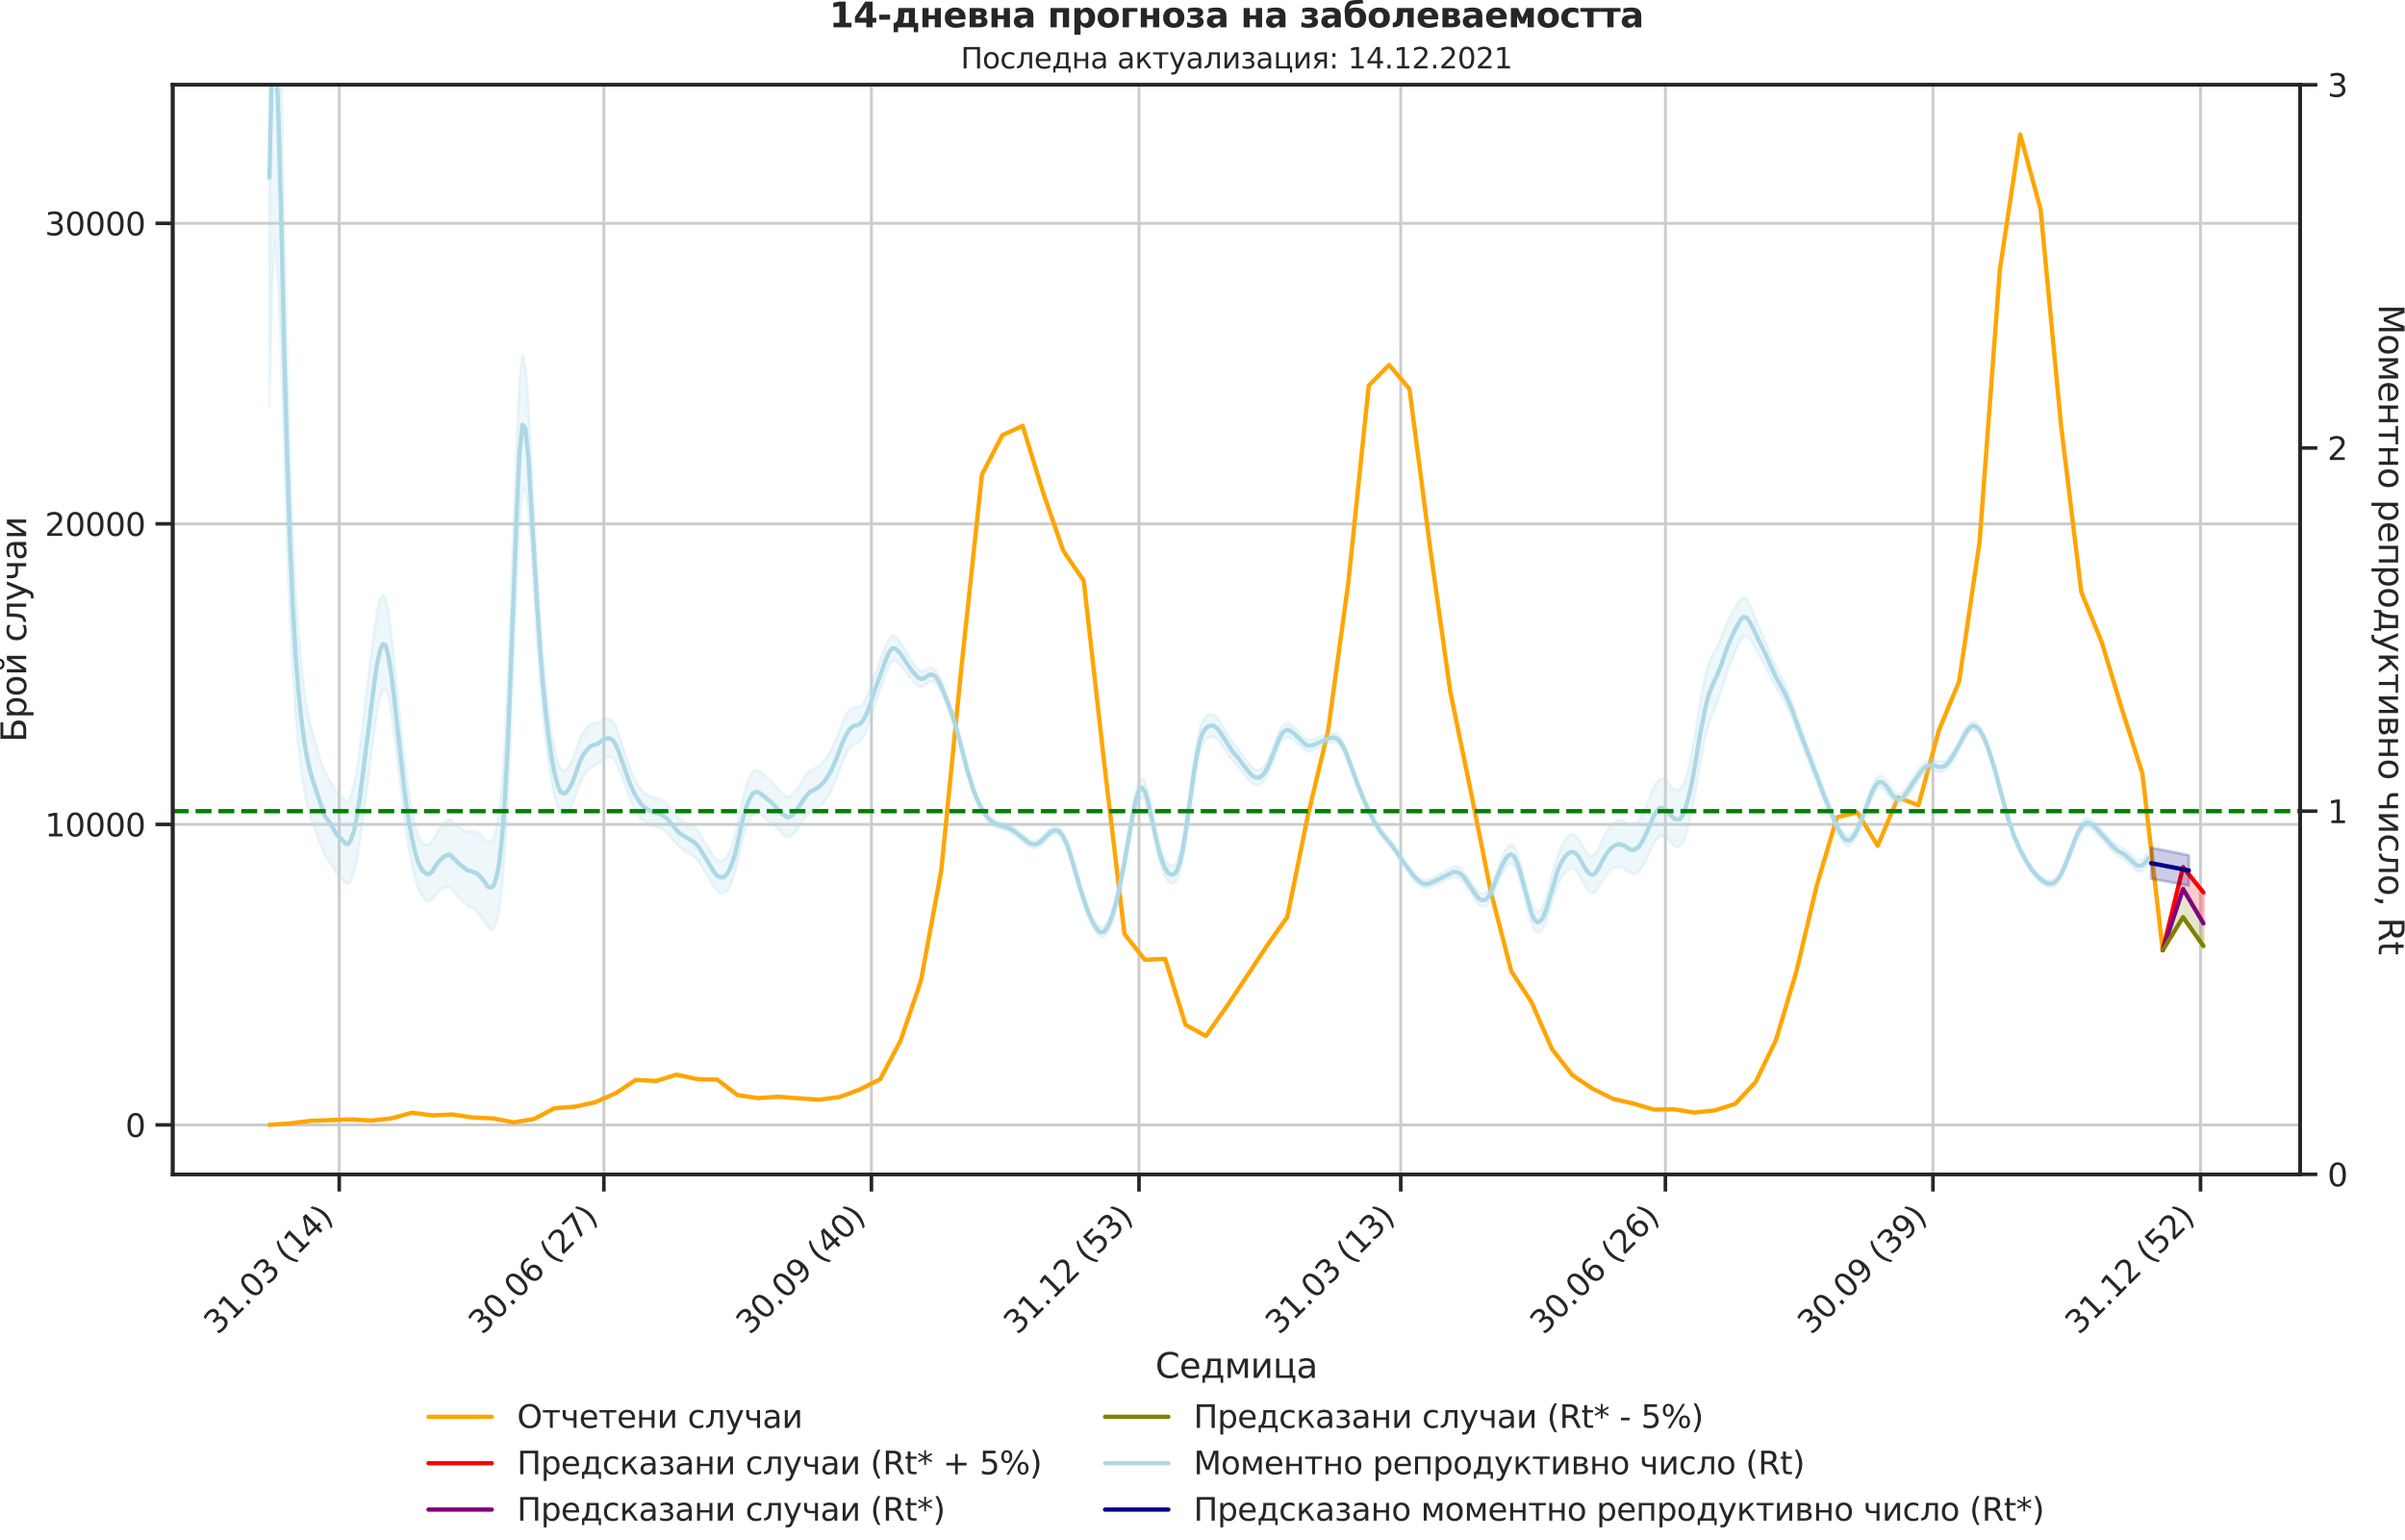 <?xml version="1.0" encoding="utf-8" standalone="no"?>
<!DOCTYPE svg PUBLIC "-//W3C//DTD SVG 1.1//EN"
  "http://www.w3.org/Graphics/SVG/1.1/DTD/svg11.dtd">
<svg xmlns:xlink="http://www.w3.org/1999/xlink" width="836.966pt" height="535.945pt" viewBox="0 0 836.966 535.945" xmlns="http://www.w3.org/2000/svg" version="1.1">
 <defs>
  <style type="text/css">*{stroke-linejoin: round; stroke-linecap: butt}</style>
 </defs>
 <g id="figure_1">
  <g id="patch_1">
   <path d="M 0 535.945 
L 836.966 535.945 
L 836.966 0 
L 0 0 
L 0 535.945 
z
" style="fill: none"/>
  </g>
  <g id="axes_1">
   <g id="patch_2">
    <path d="M 60.108 408.721 
L 800.467 408.721 
L 800.467 29.51 
L 60.108 29.51 
L 60.108 408.721 
z
" style="fill: none"/>
   </g>
   <g id="matplotlib.axis_1">
    <g id="xtick_1">
     <g id="line2d_1">
      <path d="M 118.051 408.721 
L 118.051 29.51 
" clip-path="url(#p2e1757150b)" style="fill: none; stroke: #cccccc; stroke-linecap: round"/>
     </g>
     <g id="line2d_2">
      <defs>
       <path id="mdc3431623c" d="M 0 0 
L 0 6 
" style="stroke: #262626; stroke-width: 1.25"/>
      </defs>
      <g>
       <use xlink:href="#mdc3431623c" x="118.051" y="408.721" style="fill: #262626; stroke: #262626; stroke-width: 1.25"/>
      </g>
     </g>
     <g id="text_1">
      <!-- 31.03 (14) -->
      <g style="fill: #262626" transform="translate(75.727 464.838)rotate(-45)scale(0.11 -0.11)">
       <defs>
        <path id="DejaVuSans-33" d="M 2597 2516 
Q 3050 2419 3304 2112 
Q 3559 1806 3559 1356 
Q 3559 666 3084 287 
Q 2609 -91 1734 -91 
Q 1441 -91 1130 -33 
Q 819 25 488 141 
L 488 750 
Q 750 597 1062 519 
Q 1375 441 1716 441 
Q 2309 441 2620 675 
Q 2931 909 2931 1356 
Q 2931 1769 2642 2001 
Q 2353 2234 1838 2234 
L 1294 2234 
L 1294 2753 
L 1863 2753 
Q 2328 2753 2575 2939 
Q 2822 3125 2822 3475 
Q 2822 3834 2567 4026 
Q 2313 4219 1838 4219 
Q 1578 4219 1281 4162 
Q 984 4106 628 3988 
L 628 4550 
Q 988 4650 1302 4700 
Q 1616 4750 1894 4750 
Q 2613 4750 3031 4423 
Q 3450 4097 3450 3541 
Q 3450 3153 3228 2886 
Q 3006 2619 2597 2516 
z
" transform="scale(0.016)"/>
        <path id="DejaVuSans-31" d="M 794 531 
L 1825 531 
L 1825 4091 
L 703 3866 
L 703 4441 
L 1819 4666 
L 2450 4666 
L 2450 531 
L 3481 531 
L 3481 0 
L 794 0 
L 794 531 
z
" transform="scale(0.016)"/>
        <path id="DejaVuSans-2e" d="M 684 794 
L 1344 794 
L 1344 0 
L 684 0 
L 684 794 
z
" transform="scale(0.016)"/>
        <path id="DejaVuSans-30" d="M 2034 4250 
Q 1547 4250 1301 3770 
Q 1056 3291 1056 2328 
Q 1056 1369 1301 889 
Q 1547 409 2034 409 
Q 2525 409 2770 889 
Q 3016 1369 3016 2328 
Q 3016 3291 2770 3770 
Q 2525 4250 2034 4250 
z
M 2034 4750 
Q 2819 4750 3233 4129 
Q 3647 3509 3647 2328 
Q 3647 1150 3233 529 
Q 2819 -91 2034 -91 
Q 1250 -91 836 529 
Q 422 1150 422 2328 
Q 422 3509 836 4129 
Q 1250 4750 2034 4750 
z
" transform="scale(0.016)"/>
        <path id="DejaVuSans-20" transform="scale(0.016)"/>
        <path id="DejaVuSans-28" d="M 1984 4856 
Q 1566 4138 1362 3434 
Q 1159 2731 1159 2009 
Q 1159 1288 1364 580 
Q 1569 -128 1984 -844 
L 1484 -844 
Q 1016 -109 783 600 
Q 550 1309 550 2009 
Q 550 2706 781 3412 
Q 1013 4119 1484 4856 
L 1984 4856 
z
" transform="scale(0.016)"/>
        <path id="DejaVuSans-34" d="M 2419 4116 
L 825 1625 
L 2419 1625 
L 2419 4116 
z
M 2253 4666 
L 3047 4666 
L 3047 1625 
L 3713 1625 
L 3713 1100 
L 3047 1100 
L 3047 0 
L 2419 0 
L 2419 1100 
L 313 1100 
L 313 1709 
L 2253 4666 
z
" transform="scale(0.016)"/>
        <path id="DejaVuSans-29" d="M 513 4856 
L 1013 4856 
Q 1481 4119 1714 3412 
Q 1947 2706 1947 2009 
Q 1947 1309 1714 600 
Q 1481 -109 1013 -844 
L 513 -844 
Q 928 -128 1133 580 
Q 1338 1288 1338 2009 
Q 1338 2731 1133 3434 
Q 928 4138 513 4856 
z
" transform="scale(0.016)"/>
       </defs>
       <use xlink:href="#DejaVuSans-33"/>
       <use xlink:href="#DejaVuSans-31" x="63.623"/>
       <use xlink:href="#DejaVuSans-2e" x="127.246"/>
       <use xlink:href="#DejaVuSans-30" x="159.033"/>
       <use xlink:href="#DejaVuSans-33" x="222.656"/>
       <use xlink:href="#DejaVuSans-20" x="286.279"/>
       <use xlink:href="#DejaVuSans-28" x="318.066"/>
       <use xlink:href="#DejaVuSans-31" x="357.08"/>
       <use xlink:href="#DejaVuSans-34" x="420.703"/>
       <use xlink:href="#DejaVuSans-29" x="484.326"/>
      </g>
     </g>
    </g>
    <g id="xtick_2">
     <g id="line2d_3">
      <path d="M 210.153 408.721 
L 210.153 29.51 
" clip-path="url(#p2e1757150b)" style="fill: none; stroke: #cccccc; stroke-linecap: round"/>
     </g>
     <g id="line2d_4">
      <g>
       <use xlink:href="#mdc3431623c" x="210.153" y="408.721" style="fill: #262626; stroke: #262626; stroke-width: 1.25"/>
      </g>
     </g>
     <g id="text_2">
      <!-- 30.06 (27) -->
      <g style="fill: #262626" transform="translate(167.829 464.838)rotate(-45)scale(0.11 -0.11)">
       <defs>
        <path id="DejaVuSans-36" d="M 2113 2584 
Q 1688 2584 1439 2293 
Q 1191 2003 1191 1497 
Q 1191 994 1439 701 
Q 1688 409 2113 409 
Q 2538 409 2786 701 
Q 3034 994 3034 1497 
Q 3034 2003 2786 2293 
Q 2538 2584 2113 2584 
z
M 3366 4563 
L 3366 3988 
Q 3128 4100 2886 4159 
Q 2644 4219 2406 4219 
Q 1781 4219 1451 3797 
Q 1122 3375 1075 2522 
Q 1259 2794 1537 2939 
Q 1816 3084 2150 3084 
Q 2853 3084 3261 2657 
Q 3669 2231 3669 1497 
Q 3669 778 3244 343 
Q 2819 -91 2113 -91 
Q 1303 -91 875 529 
Q 447 1150 447 2328 
Q 447 3434 972 4092 
Q 1497 4750 2381 4750 
Q 2619 4750 2861 4703 
Q 3103 4656 3366 4563 
z
" transform="scale(0.016)"/>
        <path id="DejaVuSans-32" d="M 1228 531 
L 3431 531 
L 3431 0 
L 469 0 
L 469 531 
Q 828 903 1448 1529 
Q 2069 2156 2228 2338 
Q 2531 2678 2651 2914 
Q 2772 3150 2772 3378 
Q 2772 3750 2511 3984 
Q 2250 4219 1831 4219 
Q 1534 4219 1204 4116 
Q 875 4013 500 3803 
L 500 4441 
Q 881 4594 1212 4672 
Q 1544 4750 1819 4750 
Q 2544 4750 2975 4387 
Q 3406 4025 3406 3419 
Q 3406 3131 3298 2873 
Q 3191 2616 2906 2266 
Q 2828 2175 2409 1742 
Q 1991 1309 1228 531 
z
" transform="scale(0.016)"/>
        <path id="DejaVuSans-37" d="M 525 4666 
L 3525 4666 
L 3525 4397 
L 1831 0 
L 1172 0 
L 2766 4134 
L 525 4134 
L 525 4666 
z
" transform="scale(0.016)"/>
       </defs>
       <use xlink:href="#DejaVuSans-33"/>
       <use xlink:href="#DejaVuSans-30" x="63.623"/>
       <use xlink:href="#DejaVuSans-2e" x="127.246"/>
       <use xlink:href="#DejaVuSans-30" x="159.033"/>
       <use xlink:href="#DejaVuSans-36" x="222.656"/>
       <use xlink:href="#DejaVuSans-20" x="286.279"/>
       <use xlink:href="#DejaVuSans-28" x="318.066"/>
       <use xlink:href="#DejaVuSans-32" x="357.08"/>
       <use xlink:href="#DejaVuSans-37" x="420.703"/>
       <use xlink:href="#DejaVuSans-29" x="484.326"/>
      </g>
     </g>
    </g>
    <g id="xtick_3">
     <g id="line2d_5">
      <path d="M 303.267 408.721 
L 303.267 29.51 
" clip-path="url(#p2e1757150b)" style="fill: none; stroke: #cccccc; stroke-linecap: round"/>
     </g>
     <g id="line2d_6">
      <g>
       <use xlink:href="#mdc3431623c" x="303.267" y="408.721" style="fill: #262626; stroke: #262626; stroke-width: 1.25"/>
      </g>
     </g>
     <g id="text_3">
      <!-- 30.09 (40) -->
      <g style="fill: #262626" transform="translate(260.943 464.838)rotate(-45)scale(0.11 -0.11)">
       <defs>
        <path id="DejaVuSans-39" d="M 703 97 
L 703 672 
Q 941 559 1184 500 
Q 1428 441 1663 441 
Q 2288 441 2617 861 
Q 2947 1281 2994 2138 
Q 2813 1869 2534 1725 
Q 2256 1581 1919 1581 
Q 1219 1581 811 2004 
Q 403 2428 403 3163 
Q 403 3881 828 4315 
Q 1253 4750 1959 4750 
Q 2769 4750 3195 4129 
Q 3622 3509 3622 2328 
Q 3622 1225 3098 567 
Q 2575 -91 1691 -91 
Q 1453 -91 1209 -44 
Q 966 3 703 97 
z
M 1959 2075 
Q 2384 2075 2632 2365 
Q 2881 2656 2881 3163 
Q 2881 3666 2632 3958 
Q 2384 4250 1959 4250 
Q 1534 4250 1286 3958 
Q 1038 3666 1038 3163 
Q 1038 2656 1286 2365 
Q 1534 2075 1959 2075 
z
" transform="scale(0.016)"/>
       </defs>
       <use xlink:href="#DejaVuSans-33"/>
       <use xlink:href="#DejaVuSans-30" x="63.623"/>
       <use xlink:href="#DejaVuSans-2e" x="127.246"/>
       <use xlink:href="#DejaVuSans-30" x="159.033"/>
       <use xlink:href="#DejaVuSans-39" x="222.656"/>
       <use xlink:href="#DejaVuSans-20" x="286.279"/>
       <use xlink:href="#DejaVuSans-28" x="318.066"/>
       <use xlink:href="#DejaVuSans-34" x="357.08"/>
       <use xlink:href="#DejaVuSans-30" x="420.703"/>
       <use xlink:href="#DejaVuSans-29" x="484.326"/>
      </g>
     </g>
    </g>
    <g id="xtick_4">
     <g id="line2d_7">
      <path d="M 396.382 408.721 
L 396.382 29.51 
" clip-path="url(#p2e1757150b)" style="fill: none; stroke: #cccccc; stroke-linecap: round"/>
     </g>
     <g id="line2d_8">
      <g>
       <use xlink:href="#mdc3431623c" x="396.382" y="408.721" style="fill: #262626; stroke: #262626; stroke-width: 1.25"/>
      </g>
     </g>
     <g id="text_4">
      <!-- 31.12 (53) -->
      <g style="fill: #262626" transform="translate(354.058 464.838)rotate(-45)scale(0.11 -0.11)">
       <defs>
        <path id="DejaVuSans-35" d="M 691 4666 
L 3169 4666 
L 3169 4134 
L 1269 4134 
L 1269 2991 
Q 1406 3038 1543 3061 
Q 1681 3084 1819 3084 
Q 2600 3084 3056 2656 
Q 3513 2228 3513 1497 
Q 3513 744 3044 326 
Q 2575 -91 1722 -91 
Q 1428 -91 1123 -41 
Q 819 9 494 109 
L 494 744 
Q 775 591 1075 516 
Q 1375 441 1709 441 
Q 2250 441 2565 725 
Q 2881 1009 2881 1497 
Q 2881 1984 2565 2268 
Q 2250 2553 1709 2553 
Q 1456 2553 1204 2497 
Q 953 2441 691 2322 
L 691 4666 
z
" transform="scale(0.016)"/>
       </defs>
       <use xlink:href="#DejaVuSans-33"/>
       <use xlink:href="#DejaVuSans-31" x="63.623"/>
       <use xlink:href="#DejaVuSans-2e" x="127.246"/>
       <use xlink:href="#DejaVuSans-31" x="159.033"/>
       <use xlink:href="#DejaVuSans-32" x="222.656"/>
       <use xlink:href="#DejaVuSans-20" x="286.279"/>
       <use xlink:href="#DejaVuSans-28" x="318.066"/>
       <use xlink:href="#DejaVuSans-35" x="357.08"/>
       <use xlink:href="#DejaVuSans-33" x="420.703"/>
       <use xlink:href="#DejaVuSans-29" x="484.326"/>
      </g>
     </g>
    </g>
    <g id="xtick_5">
     <g id="line2d_9">
      <path d="M 487.472 408.721 
L 487.472 29.51 
" clip-path="url(#p2e1757150b)" style="fill: none; stroke: #cccccc; stroke-linecap: round"/>
     </g>
     <g id="line2d_10">
      <g>
       <use xlink:href="#mdc3431623c" x="487.472" y="408.721" style="fill: #262626; stroke: #262626; stroke-width: 1.25"/>
      </g>
     </g>
     <g id="text_5">
      <!-- 31.03 (13) -->
      <g style="fill: #262626" transform="translate(445.148 464.838)rotate(-45)scale(0.11 -0.11)">
       <use xlink:href="#DejaVuSans-33"/>
       <use xlink:href="#DejaVuSans-31" x="63.623"/>
       <use xlink:href="#DejaVuSans-2e" x="127.246"/>
       <use xlink:href="#DejaVuSans-30" x="159.033"/>
       <use xlink:href="#DejaVuSans-33" x="222.656"/>
       <use xlink:href="#DejaVuSans-20" x="286.279"/>
       <use xlink:href="#DejaVuSans-28" x="318.066"/>
       <use xlink:href="#DejaVuSans-31" x="357.08"/>
       <use xlink:href="#DejaVuSans-33" x="420.703"/>
       <use xlink:href="#DejaVuSans-29" x="484.326"/>
      </g>
     </g>
    </g>
    <g id="xtick_6">
     <g id="line2d_11">
      <path d="M 579.574 408.721 
L 579.574 29.51 
" clip-path="url(#p2e1757150b)" style="fill: none; stroke: #cccccc; stroke-linecap: round"/>
     </g>
     <g id="line2d_12">
      <g>
       <use xlink:href="#mdc3431623c" x="579.574" y="408.721" style="fill: #262626; stroke: #262626; stroke-width: 1.25"/>
      </g>
     </g>
     <g id="text_6">
      <!-- 30.06 (26) -->
      <g style="fill: #262626" transform="translate(537.25 464.838)rotate(-45)scale(0.11 -0.11)">
       <use xlink:href="#DejaVuSans-33"/>
       <use xlink:href="#DejaVuSans-30" x="63.623"/>
       <use xlink:href="#DejaVuSans-2e" x="127.246"/>
       <use xlink:href="#DejaVuSans-30" x="159.033"/>
       <use xlink:href="#DejaVuSans-36" x="222.656"/>
       <use xlink:href="#DejaVuSans-20" x="286.279"/>
       <use xlink:href="#DejaVuSans-28" x="318.066"/>
       <use xlink:href="#DejaVuSans-32" x="357.08"/>
       <use xlink:href="#DejaVuSans-36" x="420.703"/>
       <use xlink:href="#DejaVuSans-29" x="484.326"/>
      </g>
     </g>
    </g>
    <g id="xtick_7">
     <g id="line2d_13">
      <path d="M 672.688 408.721 
L 672.688 29.51 
" clip-path="url(#p2e1757150b)" style="fill: none; stroke: #cccccc; stroke-linecap: round"/>
     </g>
     <g id="line2d_14">
      <g>
       <use xlink:href="#mdc3431623c" x="672.688" y="408.721" style="fill: #262626; stroke: #262626; stroke-width: 1.25"/>
      </g>
     </g>
     <g id="text_7">
      <!-- 30.09 (39) -->
      <g style="fill: #262626" transform="translate(630.364 464.838)rotate(-45)scale(0.11 -0.11)">
       <use xlink:href="#DejaVuSans-33"/>
       <use xlink:href="#DejaVuSans-30" x="63.623"/>
       <use xlink:href="#DejaVuSans-2e" x="127.246"/>
       <use xlink:href="#DejaVuSans-30" x="159.033"/>
       <use xlink:href="#DejaVuSans-39" x="222.656"/>
       <use xlink:href="#DejaVuSans-20" x="286.279"/>
       <use xlink:href="#DejaVuSans-28" x="318.066"/>
       <use xlink:href="#DejaVuSans-33" x="357.08"/>
       <use xlink:href="#DejaVuSans-39" x="420.703"/>
       <use xlink:href="#DejaVuSans-29" x="484.326"/>
      </g>
     </g>
    </g>
    <g id="xtick_8">
     <g id="line2d_15">
      <path d="M 765.803 408.721 
L 765.803 29.51 
" clip-path="url(#p2e1757150b)" style="fill: none; stroke: #cccccc; stroke-linecap: round"/>
     </g>
     <g id="line2d_16">
      <g>
       <use xlink:href="#mdc3431623c" x="765.803" y="408.721" style="fill: #262626; stroke: #262626; stroke-width: 1.25"/>
      </g>
     </g>
     <g id="text_8">
      <!-- 31.12 (52) -->
      <g style="fill: #262626" transform="translate(723.478 464.838)rotate(-45)scale(0.11 -0.11)">
       <use xlink:href="#DejaVuSans-33"/>
       <use xlink:href="#DejaVuSans-31" x="63.623"/>
       <use xlink:href="#DejaVuSans-2e" x="127.246"/>
       <use xlink:href="#DejaVuSans-31" x="159.033"/>
       <use xlink:href="#DejaVuSans-32" x="222.656"/>
       <use xlink:href="#DejaVuSans-20" x="286.279"/>
       <use xlink:href="#DejaVuSans-28" x="318.066"/>
       <use xlink:href="#DejaVuSans-35" x="357.08"/>
       <use xlink:href="#DejaVuSans-32" x="420.703"/>
       <use xlink:href="#DejaVuSans-29" x="484.326"/>
      </g>
     </g>
    </g>
    <g id="text_9">
     <!-- Седмица -->
     <g style="fill: #262626" transform="translate(402.072 479.573)scale(0.12 -0.12)">
      <defs>
       <path id="DejaVuSans-421" d="M 4122 4306 
L 4122 3641 
Q 3803 3938 3442 4084 
Q 3081 4231 2675 4231 
Q 1875 4231 1450 3742 
Q 1025 3253 1025 2328 
Q 1025 1406 1450 917 
Q 1875 428 2675 428 
Q 3081 428 3442 575 
Q 3803 722 4122 1019 
L 4122 359 
Q 3791 134 3420 21 
Q 3050 -91 2638 -91 
Q 1578 -91 968 557 
Q 359 1206 359 2328 
Q 359 3453 968 4101 
Q 1578 4750 2638 4750 
Q 3056 4750 3426 4639 
Q 3797 4528 4122 4306 
z
" transform="scale(0.016)"/>
       <path id="DejaVuSans-435" d="M 3597 1894 
L 3597 1613 
L 953 1613 
Q 991 1019 1311 708 
Q 1631 397 2203 397 
Q 2534 397 2845 478 
Q 3156 559 3463 722 
L 3463 178 
Q 3153 47 2828 -22 
Q 2503 -91 2169 -91 
Q 1331 -91 842 396 
Q 353 884 353 1716 
Q 353 2575 817 3079 
Q 1281 3584 2069 3584 
Q 2775 3584 3186 3129 
Q 3597 2675 3597 1894 
z
M 3022 2063 
Q 3016 2534 2758 2815 
Q 2500 3097 2075 3097 
Q 1594 3097 1305 2825 
Q 1016 2553 972 2059 
L 3022 2063 
z
" transform="scale(0.016)"/>
       <path id="DejaVuSans-434" d="M 1384 459 
L 3053 459 
L 3053 3041 
L 1844 3041 
L 1844 2603 
Q 1844 1316 1475 628 
L 1384 459 
z
M 550 459 
Q 834 584 959 850 
Q 1266 1509 1266 2838 
L 1266 3500 
L 3631 3500 
L 3631 459 
L 4091 459 
L 4091 -884 
L 3631 -884 
L 3631 0 
L 794 0 
L 794 -884 
L 334 -884 
L 334 459 
L 550 459 
z
" transform="scale(0.016)"/>
       <path id="DejaVuSans-43c" d="M 581 3500 
L 1422 3500 
L 2416 1156 
L 3413 3500 
L 4247 3500 
L 4247 0 
L 3669 0 
L 3669 2950 
L 2703 672 
L 2128 672 
L 1159 2950 
L 1159 0 
L 581 0 
L 581 3500 
z
" transform="scale(0.016)"/>
       <path id="DejaVuSans-438" d="M 3578 3500 
L 3578 0 
L 3006 0 
L 3006 2809 
L 1319 0 
L 581 0 
L 581 3500 
L 1153 3500 
L 1153 697 
L 2838 3500 
L 3578 3500 
z
" transform="scale(0.016)"/>
       <path id="DejaVuSans-446" d="M 3603 0 
L 581 0 
L 581 3500 
L 1159 3500 
L 1159 459 
L 3025 459 
L 3025 3500 
L 3603 3500 
L 3603 459 
L 4063 459 
L 4063 -884 
L 3603 -884 
L 3603 0 
z
" transform="scale(0.016)"/>
       <path id="DejaVuSans-430" d="M 2194 1759 
Q 1497 1759 1228 1600 
Q 959 1441 959 1056 
Q 959 750 1161 570 
Q 1363 391 1709 391 
Q 2188 391 2477 730 
Q 2766 1069 2766 1631 
L 2766 1759 
L 2194 1759 
z
M 3341 1997 
L 3341 0 
L 2766 0 
L 2766 531 
Q 2569 213 2275 61 
Q 1981 -91 1556 -91 
Q 1019 -91 701 211 
Q 384 513 384 1019 
Q 384 1609 779 1909 
Q 1175 2209 1959 2209 
L 2766 2209 
L 2766 2266 
Q 2766 2663 2505 2880 
Q 2244 3097 1772 3097 
Q 1472 3097 1187 3025 
Q 903 2953 641 2809 
L 641 3341 
Q 956 3463 1253 3523 
Q 1550 3584 1831 3584 
Q 2591 3584 2966 3190 
Q 3341 2797 3341 1997 
z
" transform="scale(0.016)"/>
      </defs>
      <use xlink:href="#DejaVuSans-421"/>
      <use xlink:href="#DejaVuSans-435" x="69.824"/>
      <use xlink:href="#DejaVuSans-434" x="131.348"/>
      <use xlink:href="#DejaVuSans-43c" x="200.488"/>
      <use xlink:href="#DejaVuSans-438" x="275.928"/>
      <use xlink:href="#DejaVuSans-446" x="340.918"/>
      <use xlink:href="#DejaVuSans-430" x="408.984"/>
     </g>
    </g>
   </g>
   <g id="matplotlib.axis_2">
    <g id="ytick_1">
     <g id="line2d_17">
      <path d="M 60.108 391.526 
L 800.467 391.526 
" clip-path="url(#p2e1757150b)" style="fill: none; stroke: #cccccc; stroke-linecap: round"/>
     </g>
     <g id="line2d_18">
      <defs>
       <path id="mff8e0006f4" d="M 0 0 
L -6 0 
" style="stroke: #262626; stroke-width: 1.25"/>
      </defs>
      <g>
       <use xlink:href="#mff8e0006f4" x="60.108" y="391.526" style="fill: #262626; stroke: #262626; stroke-width: 1.25"/>
      </g>
     </g>
     <g id="text_10">
      <!-- 0 -->
      <g style="fill: #262626" transform="translate(43.609 395.705)scale(0.11 -0.11)">
       <use xlink:href="#DejaVuSans-30"/>
      </g>
     </g>
    </g>
    <g id="ytick_2">
     <g id="line2d_19">
      <path d="M 60.108 286.927 
L 800.467 286.927 
" clip-path="url(#p2e1757150b)" style="fill: none; stroke: #cccccc; stroke-linecap: round"/>
     </g>
     <g id="line2d_20">
      <g>
       <use xlink:href="#mff8e0006f4" x="60.108" y="286.927" style="fill: #262626; stroke: #262626; stroke-width: 1.25"/>
      </g>
     </g>
     <g id="text_11">
      <!-- 10000 -->
      <g style="fill: #262626" transform="translate(15.614 291.106)scale(0.11 -0.11)">
       <use xlink:href="#DejaVuSans-31"/>
       <use xlink:href="#DejaVuSans-30" x="63.623"/>
       <use xlink:href="#DejaVuSans-30" x="127.246"/>
       <use xlink:href="#DejaVuSans-30" x="190.869"/>
       <use xlink:href="#DejaVuSans-30" x="254.492"/>
      </g>
     </g>
    </g>
    <g id="ytick_3">
     <g id="line2d_21">
      <path d="M 60.108 182.328 
L 800.467 182.328 
" clip-path="url(#p2e1757150b)" style="fill: none; stroke: #cccccc; stroke-linecap: round"/>
     </g>
     <g id="line2d_22">
      <g>
       <use xlink:href="#mff8e0006f4" x="60.108" y="182.328" style="fill: #262626; stroke: #262626; stroke-width: 1.25"/>
      </g>
     </g>
     <g id="text_12">
      <!-- 20000 -->
      <g style="fill: #262626" transform="translate(15.614 186.507)scale(0.11 -0.11)">
       <use xlink:href="#DejaVuSans-32"/>
       <use xlink:href="#DejaVuSans-30" x="63.623"/>
       <use xlink:href="#DejaVuSans-30" x="127.246"/>
       <use xlink:href="#DejaVuSans-30" x="190.869"/>
       <use xlink:href="#DejaVuSans-30" x="254.492"/>
      </g>
     </g>
    </g>
    <g id="ytick_4">
     <g id="line2d_23">
      <path d="M 60.108 77.729 
L 800.467 77.729 
" clip-path="url(#p2e1757150b)" style="fill: none; stroke: #cccccc; stroke-linecap: round"/>
     </g>
     <g id="line2d_24">
      <g>
       <use xlink:href="#mff8e0006f4" x="60.108" y="77.729" style="fill: #262626; stroke: #262626; stroke-width: 1.25"/>
      </g>
     </g>
     <g id="text_13">
      <!-- 30000 -->
      <g style="fill: #262626" transform="translate(15.614 81.908)scale(0.11 -0.11)">
       <use xlink:href="#DejaVuSans-33"/>
       <use xlink:href="#DejaVuSans-30" x="63.623"/>
       <use xlink:href="#DejaVuSans-30" x="127.246"/>
       <use xlink:href="#DejaVuSans-30" x="190.869"/>
       <use xlink:href="#DejaVuSans-30" x="254.492"/>
      </g>
     </g>
    </g>
    <g id="text_14">
     <!-- Брой случаи -->
     <g style="fill: #262626" transform="translate(9.118 258.325)rotate(-90)scale(0.12 -0.12)">
      <defs>
       <path id="DejaVuSans-411" d="M 3272 1372 
Q 3272 1806 3026 2017 
Q 2781 2228 2272 2228 
L 1259 2228 
L 1259 519 
L 2272 519 
Q 2781 519 3026 730 
Q 3272 941 3272 1372 
z
M 3609 4666 
L 3609 4147 
L 1259 4147 
L 1259 2747 
L 2303 2747 
Q 3088 2747 3513 2406 
Q 3938 2066 3938 1372 
Q 3938 681 3527 340 
Q 3116 0 2303 0 
L 628 0 
L 628 4666 
L 3609 4666 
z
" transform="scale(0.016)"/>
       <path id="DejaVuSans-440" d="M 1159 525 
L 1159 -1331 
L 581 -1331 
L 581 3500 
L 1159 3500 
L 1159 2969 
Q 1341 3281 1617 3432 
Q 1894 3584 2278 3584 
Q 2916 3584 3314 3078 
Q 3713 2572 3713 1747 
Q 3713 922 3314 415 
Q 2916 -91 2278 -91 
Q 1894 -91 1617 61 
Q 1341 213 1159 525 
z
M 3116 1747 
Q 3116 2381 2855 2742 
Q 2594 3103 2138 3103 
Q 1681 3103 1420 2742 
Q 1159 2381 1159 1747 
Q 1159 1113 1420 752 
Q 1681 391 2138 391 
Q 2594 391 2855 752 
Q 3116 1113 3116 1747 
z
" transform="scale(0.016)"/>
       <path id="DejaVuSans-43e" d="M 1959 3097 
Q 1497 3097 1228 2736 
Q 959 2375 959 1747 
Q 959 1119 1226 758 
Q 1494 397 1959 397 
Q 2419 397 2687 759 
Q 2956 1122 2956 1747 
Q 2956 2369 2687 2733 
Q 2419 3097 1959 3097 
z
M 1959 3584 
Q 2709 3584 3137 3096 
Q 3566 2609 3566 1747 
Q 3566 888 3137 398 
Q 2709 -91 1959 -91 
Q 1206 -91 779 398 
Q 353 888 353 1747 
Q 353 2609 779 3096 
Q 1206 3584 1959 3584 
z
" transform="scale(0.016)"/>
       <path id="DejaVuSans-439" d="M 3578 3500 
L 3578 0 
L 3006 0 
L 3006 2809 
L 1319 0 
L 581 0 
L 581 3500 
L 1153 3500 
L 1153 697 
L 2838 3500 
L 3578 3500 
z
M 1102 4833 
L 1471 4833 
Q 1505 4599 1656 4481 
Q 1808 4364 2080 4364 
Q 2349 4364 2499 4480 
Q 2649 4596 2689 4833 
L 3058 4833 
Q 3027 4386 2780 4161 
Q 2533 3936 2080 3936 
Q 1627 3936 1380 4161 
Q 1133 4386 1102 4833 
z
" transform="scale(0.016)"/>
       <path id="DejaVuSans-441" d="M 3122 3366 
L 3122 2828 
Q 2878 2963 2633 3030 
Q 2388 3097 2138 3097 
Q 1578 3097 1268 2742 
Q 959 2388 959 1747 
Q 959 1106 1268 751 
Q 1578 397 2138 397 
Q 2388 397 2633 464 
Q 2878 531 3122 666 
L 3122 134 
Q 2881 22 2623 -34 
Q 2366 -91 2075 -91 
Q 1284 -91 818 406 
Q 353 903 353 1747 
Q 353 2603 823 3093 
Q 1294 3584 2113 3584 
Q 2378 3584 2631 3529 
Q 2884 3475 3122 3366 
z
" transform="scale(0.016)"/>
       <path id="DejaVuSans-43b" d="M 238 0 
L 238 478 
Q 806 566 981 959 
Q 1194 1513 1194 2928 
L 1194 3500 
L 3559 3500 
L 3559 0 
L 2984 0 
L 2984 3041 
L 1769 3041 
L 1769 2694 
Q 1769 1344 1494 738 
Q 1200 91 238 0 
z
" transform="scale(0.016)"/>
       <path id="DejaVuSans-443" d="M 2059 -325 
Q 1816 -950 1584 -1140 
Q 1353 -1331 966 -1331 
L 506 -1331 
L 506 -850 
L 844 -850 
Q 1081 -850 1212 -737 
Q 1344 -625 1503 -206 
L 1606 56 
L 191 3500 
L 800 3500 
L 1894 763 
L 2988 3500 
L 3597 3500 
L 2059 -325 
z
" transform="scale(0.016)"/>
       <path id="DejaVuSans-447" d="M 2625 0 
L 2625 1472 
L 1553 1472 
Q 1075 1472 756 1769 
Q 469 2038 469 2613 
L 469 3500 
L 1044 3500 
L 1044 2666 
Q 1044 2300 1206 2116 
Q 1372 1931 1697 1931 
L 2625 1931 
L 2625 3500 
L 3200 3500 
L 3200 0 
L 2625 0 
z
" transform="scale(0.016)"/>
      </defs>
      <use xlink:href="#DejaVuSans-411"/>
      <use xlink:href="#DejaVuSans-440" x="68.604"/>
      <use xlink:href="#DejaVuSans-43e" x="132.08"/>
      <use xlink:href="#DejaVuSans-439" x="193.262"/>
      <use xlink:href="#DejaVuSans-20" x="258.252"/>
      <use xlink:href="#DejaVuSans-441" x="290.039"/>
      <use xlink:href="#DejaVuSans-43b" x="345.02"/>
      <use xlink:href="#DejaVuSans-443" x="408.936"/>
      <use xlink:href="#DejaVuSans-447" x="468.115"/>
      <use xlink:href="#DejaVuSans-430" x="527.197"/>
      <use xlink:href="#DejaVuSans-438" x="588.477"/>
     </g>
    </g>
   </g>
   <g id="PolyCollection_1">
    <defs>
     <path id="m4607f4ac80" d="M 752.645 -205.215 
L 752.645 -205.215 
L 759.73 -234.133 
L 766.815 -225.326 
L 766.815 -214.563 
L 766.815 -214.563 
L 759.73 -226.539 
L 752.645 -205.215 
z
" style="stroke: #ff0000; stroke-opacity: 0.2"/>
    </defs>
    <g clip-path="url(#p2e1757150b)">
     <use xlink:href="#m4607f4ac80" x="0" y="535.945" style="fill: #ff0000; fill-opacity: 0.2; stroke: #ff0000; stroke-opacity: 0.2"/>
    </g>
   </g>
   <g id="PolyCollection_2">
    <defs>
     <path id="m925a30e811" d="M 752.645 -205.215 
L 752.645 -205.215 
L 759.73 -226.539 
L 766.815 -214.563 
L 766.815 -206.655 
L 766.815 -206.655 
L 759.73 -216.728 
L 752.645 -205.215 
z
" style="stroke: #808000; stroke-opacity: 0.2"/>
    </defs>
    <g clip-path="url(#p2e1757150b)">
     <use xlink:href="#m925a30e811" x="0" y="535.945" style="fill: #808000; fill-opacity: 0.2; stroke: #808000; stroke-opacity: 0.2"/>
    </g>
   </g>
   <g id="line2d_25">
    <path d="M 93.76 391.484 
L 100.845 391.034 
L 107.93 390.103 
L 115.015 389.863 
L 122.099 389.591 
L 129.184 390.02 
L 136.269 389.235 
L 143.354 387.279 
L 150.439 388.2 
L 157.523 387.896 
L 164.608 388.953 
L 171.693 389.267 
L 178.778 390.626 
L 185.862 389.455 
L 192.947 385.721 
L 200.032 385.187 
L 207.117 383.65 
L 214.202 380.522 
L 221.286 375.857 
L 228.371 376.223 
L 235.456 374.016 
L 242.541 375.585 
L 249.625 375.763 
L 256.71 381.171 
L 263.795 382.175 
L 270.88 381.725 
L 277.965 382.258 
L 285.049 382.729 
L 292.134 381.819 
L 299.219 379.204 
L 306.304 375.616 
L 313.389 362.228 
L 320.473 341.433 
L 327.558 303.098 
L 334.643 231.678 
L 341.728 165.163 
L 348.812 151.471 
L 355.897 148.208 
L 362.982 171.345 
L 370.067 191.773 
L 377.152 202.118 
L 384.236 265.202 
L 391.321 325.053 
L 398.406 334.038 
L 405.491 333.724 
L 412.576 356.694 
L 419.66 360.565 
L 426.745 350.502 
L 433.83 339.917 
L 440.915 329.143 
L 447.999 319.112 
L 455.084 284.134 
L 462.169 254.449 
L 469.254 202.547 
L 476.339 134.192 
L 483.423 126.995 
L 490.508 135.374 
L 497.593 189.943 
L 504.678 240.569 
L 511.763 275.034 
L 518.847 310.504 
L 525.932 338.024 
L 533.017 348.849 
L 540.102 365.125 
L 547.186 374.204 
L 554.271 378.922 
L 561.356 382.447 
L 568.441 384.089 
L 575.526 386.191 
L 582.61 386.097 
L 589.695 387.216 
L 596.78 386.463 
L 603.865 384.214 
L 610.95 376.621 
L 618.034 362.039 
L 625.119 338.295 
L 632.204 308.38 
L 639.289 284.448 
L 646.373 282.774 
L 653.458 294.353 
L 660.543 277.586 
L 667.628 280.264 
L 674.713 254.334 
L 681.797 237.138 
L 688.882 188.834 
L 695.967 93.9 
L 703.052 46.747 
L 710.136 72.802 
L 717.221 147.674 
L 724.306 206.009 
L 731.391 223.404 
L 738.476 246.907 
L 745.56 269.124 
L 752.645 330.729 
" clip-path="url(#p2e1757150b)" style="fill: none; stroke: #ffa500; stroke-width: 1.5; stroke-linecap: round"/>
   </g>
   <g id="line2d_26">
    <path d="M 752.645 330.729 
L 759.73 301.811 
L 766.815 310.619 
" clip-path="url(#p2e1757150b)" style="fill: none; stroke: #ff0000; stroke-width: 1.5; stroke-linecap: round"/>
   </g>
   <g id="line2d_27">
    <path d="M 752.645 330.729 
L 759.73 309.405 
L 766.815 321.382 
" clip-path="url(#p2e1757150b)" style="fill: none; stroke: #800080; stroke-width: 1.5; stroke-linecap: round"/>
   </g>
   <g id="line2d_28">
    <path d="M 752.645 330.729 
L 759.73 319.217 
L 766.815 329.289 
" clip-path="url(#p2e1757150b)" style="fill: none; stroke: #808000; stroke-width: 1.5; stroke-linecap: round"/>
   </g>
   <g id="patch_3">
    <path d="M 60.108 408.721 
L 60.108 29.51 
" style="fill: none; stroke: #262626; stroke-width: 1.25; stroke-linejoin: miter; stroke-linecap: square"/>
   </g>
   <g id="patch_4">
    <path d="M 800.467 408.721 
L 800.467 29.51 
" style="fill: none; stroke: #262626; stroke-width: 1.25; stroke-linejoin: miter; stroke-linecap: square"/>
   </g>
   <g id="patch_5">
    <path d="M 60.108 408.721 
L 800.467 408.721 
" style="fill: none; stroke: #262626; stroke-width: 1.25; stroke-linejoin: miter; stroke-linecap: square"/>
   </g>
   <g id="patch_6">
    <path d="M 60.108 29.51 
L 800.467 29.51 
" style="fill: none; stroke: #262626; stroke-width: 1.25; stroke-linejoin: miter; stroke-linecap: square"/>
   </g>
   <g id="text_15">
    <!-- Последна актуализация: 14.12.2021 -->
    <g style="fill: #262626" transform="translate(334.356 23.822)scale(0.1 -0.1)">
     <defs>
      <path id="DejaVuSans-41f" d="M 4184 4666 
L 4184 0 
L 3553 0 
L 3553 4134 
L 1259 4134 
L 1259 0 
L 628 0 
L 628 4666 
L 4184 4666 
z
" transform="scale(0.016)"/>
      <path id="DejaVuSans-43d" d="M 581 3500 
L 1159 3500 
L 1159 2072 
L 3025 2072 
L 3025 3500 
L 3603 3500 
L 3603 0 
L 3025 0 
L 3025 1613 
L 1159 1613 
L 1159 0 
L 581 0 
L 581 3500 
z
" transform="scale(0.016)"/>
      <path id="DejaVuSans-43a" d="M 581 3500 
L 1153 3500 
L 1153 1856 
L 2775 3500 
L 3481 3500 
L 2144 2147 
L 3653 0 
L 3009 0 
L 1769 1766 
L 1153 1141 
L 1153 0 
L 581 0 
L 581 3500 
z
" transform="scale(0.016)"/>
      <path id="DejaVuSans-442" d="M 188 3500 
L 3541 3500 
L 3541 3041 
L 2147 3041 
L 2147 0 
L 1581 0 
L 1581 3041 
L 188 3041 
L 188 3500 
z
" transform="scale(0.016)"/>
      <path id="DejaVuSans-437" d="M 2206 1888 
Q 2594 1813 2809 1584 
Q 3025 1356 3025 1019 
Q 3025 478 2622 193 
Q 2219 -91 1475 -91 
Q 1225 -91 961 -47 
Q 697 -3 416 84 
L 416 619 
Q 638 503 903 445 
Q 1169 388 1459 388 
Q 1931 388 2195 563 
Q 2459 738 2459 1019 
Q 2459 1294 2225 1461 
Q 1991 1628 1563 1628 
L 1100 1628 
L 1100 2103 
L 1584 2103 
Q 1947 2103 2158 2242 
Q 2369 2381 2369 2600 
Q 2369 2800 2151 2944 
Q 1934 3088 1563 3088 
Q 1341 3088 1089 3047 
Q 838 3006 534 2916 
L 534 3438 
Q 841 3513 1106 3550 
Q 1372 3588 1609 3588 
Q 2222 3588 2576 3342 
Q 2931 3097 2931 2656 
Q 2931 2366 2743 2164 
Q 2556 1963 2206 1888 
z
" transform="scale(0.016)"/>
      <path id="DejaVuSans-44f" d="M 1181 2491 
Q 1181 2231 1381 2084 
Q 1581 1938 1953 1938 
L 2728 1938 
L 2728 3041 
L 1953 3041 
Q 1581 3041 1381 2897 
Q 1181 2753 1181 2491 
z
M 363 0 
L 1431 1534 
Q 1069 1616 828 1830 
Q 588 2044 588 2491 
Q 588 2997 923 3248 
Q 1259 3500 1938 3500 
L 3306 3500 
L 3306 0 
L 2728 0 
L 2728 1478 
L 2013 1478 
L 981 0 
L 363 0 
z
" transform="scale(0.016)"/>
      <path id="DejaVuSans-3a" d="M 750 794 
L 1409 794 
L 1409 0 
L 750 0 
L 750 794 
z
M 750 3309 
L 1409 3309 
L 1409 2516 
L 750 2516 
L 750 3309 
z
" transform="scale(0.016)"/>
     </defs>
     <use xlink:href="#DejaVuSans-41f"/>
     <use xlink:href="#DejaVuSans-43e" x="75.195"/>
     <use xlink:href="#DejaVuSans-441" x="136.377"/>
     <use xlink:href="#DejaVuSans-43b" x="191.357"/>
     <use xlink:href="#DejaVuSans-435" x="255.273"/>
     <use xlink:href="#DejaVuSans-434" x="316.797"/>
     <use xlink:href="#DejaVuSans-43d" x="385.938"/>
     <use xlink:href="#DejaVuSans-430" x="451.318"/>
     <use xlink:href="#DejaVuSans-20" x="512.598"/>
     <use xlink:href="#DejaVuSans-430" x="544.385"/>
     <use xlink:href="#DejaVuSans-43a" x="605.664"/>
     <use xlink:href="#DejaVuSans-442" x="666.064"/>
     <use xlink:href="#DejaVuSans-443" x="724.316"/>
     <use xlink:href="#DejaVuSans-430" x="783.496"/>
     <use xlink:href="#DejaVuSans-43b" x="844.775"/>
     <use xlink:href="#DejaVuSans-438" x="908.691"/>
     <use xlink:href="#DejaVuSans-437" x="973.682"/>
     <use xlink:href="#DejaVuSans-430" x="1026.855"/>
     <use xlink:href="#DejaVuSans-446" x="1088.135"/>
     <use xlink:href="#DejaVuSans-438" x="1156.201"/>
     <use xlink:href="#DejaVuSans-44f" x="1221.191"/>
     <use xlink:href="#DejaVuSans-3a" x="1281.348"/>
     <use xlink:href="#DejaVuSans-20" x="1315.039"/>
     <use xlink:href="#DejaVuSans-31" x="1346.826"/>
     <use xlink:href="#DejaVuSans-34" x="1410.449"/>
     <use xlink:href="#DejaVuSans-2e" x="1474.072"/>
     <use xlink:href="#DejaVuSans-31" x="1505.859"/>
     <use xlink:href="#DejaVuSans-32" x="1569.482"/>
     <use xlink:href="#DejaVuSans-2e" x="1633.105"/>
     <use xlink:href="#DejaVuSans-32" x="1664.893"/>
     <use xlink:href="#DejaVuSans-30" x="1728.516"/>
     <use xlink:href="#DejaVuSans-32" x="1792.139"/>
     <use xlink:href="#DejaVuSans-31" x="1855.762"/>
    </g>
   </g>
   <g id="text_16">
    <!-- 14-дневна прогноза на заболеваемостта -->
    <g style="fill: #262626" transform="translate(288.619 9.51)scale(0.12 -0.12)">
     <defs>
      <path id="DejaVuSans-Bold-31" d="M 750 831 
L 1813 831 
L 1813 3847 
L 722 3622 
L 722 4441 
L 1806 4666 
L 2950 4666 
L 2950 831 
L 4013 831 
L 4013 0 
L 750 0 
L 750 831 
z
" transform="scale(0.016)"/>
      <path id="DejaVuSans-Bold-34" d="M 2356 3675 
L 1038 1722 
L 2356 1722 
L 2356 3675 
z
M 2156 4666 
L 3494 4666 
L 3494 1722 
L 4159 1722 
L 4159 850 
L 3494 850 
L 3494 0 
L 2356 0 
L 2356 850 
L 288 850 
L 288 1881 
L 2156 4666 
z
" transform="scale(0.016)"/>
      <path id="DejaVuSans-Bold-2d" d="M 347 2297 
L 2309 2297 
L 2309 1388 
L 347 1388 
L 347 2297 
z
" transform="scale(0.016)"/>
      <path id="DejaVuSans-Bold-434" d="M 547 800 
Q 903 919 1053 1314 
Q 1203 1709 1203 2838 
L 1203 3500 
L 4228 3500 
L 4228 800 
L 4809 800 
L 4809 -884 
L 4009 -884 
L 4009 0 
L 1159 0 
L 1159 -884 
L 359 -884 
L 359 800 
L 547 800 
z
M 3109 2700 
L 2322 2700 
L 2322 2603 
Q 2322 1456 2063 800 
L 3109 800 
L 3109 2700 
z
" transform="scale(0.016)"/>
      <path id="DejaVuSans-Bold-43d" d="M 538 3500 
L 1656 3500 
L 1656 2169 
L 2766 2169 
L 2766 3500 
L 3884 3500 
L 3884 0 
L 2766 0 
L 2766 1478 
L 1656 1478 
L 1656 0 
L 538 0 
L 538 3500 
z
" transform="scale(0.016)"/>
      <path id="DejaVuSans-Bold-435" d="M 4031 1759 
L 4031 1441 
L 1416 1441 
Q 1456 1047 1700 850 
Q 1944 653 2381 653 
Q 2734 653 3104 758 
Q 3475 863 3866 1075 
L 3866 213 
Q 3469 63 3072 -14 
Q 2675 -91 2278 -91 
Q 1328 -91 801 392 
Q 275 875 275 1747 
Q 275 2603 792 3093 
Q 1309 3584 2216 3584 
Q 3041 3584 3536 3087 
Q 4031 2591 4031 1759 
z
M 2881 2131 
Q 2881 2450 2695 2645 
Q 2509 2841 2209 2841 
Q 1884 2841 1681 2658 
Q 1478 2475 1428 2131 
L 2881 2131 
z
" transform="scale(0.016)"/>
      <path id="DejaVuSans-Bold-432" d="M 2184 2181 
Q 2378 2181 2478 2261 
Q 2578 2341 2578 2497 
Q 2578 2653 2478 2731 
Q 2378 2809 2184 2809 
L 1656 2809 
L 1656 2181 
L 2184 2181 
z
M 2222 700 
Q 2469 700 2594 798 
Q 2719 897 2719 1094 
Q 2719 1288 2594 1384 
Q 2469 1481 2222 1481 
L 1656 1481 
L 1656 700 
L 2222 700 
z
M 538 3500 
L 2141 3500 
Q 2919 3500 3267 3279 
Q 3616 3059 3616 2575 
Q 3616 2319 3487 2139 
Q 3359 1959 3119 1872 
Q 3428 1788 3598 1561 
Q 3769 1334 3769 1003 
Q 3769 497 3403 248 
Q 3038 0 2294 0 
L 538 0 
L 538 3500 
z
" transform="scale(0.016)"/>
      <path id="DejaVuSans-Bold-430" d="M 2106 1575 
Q 1756 1575 1579 1456 
Q 1403 1338 1403 1106 
Q 1403 894 1545 773 
Q 1688 653 1941 653 
Q 2256 653 2472 879 
Q 2688 1106 2688 1447 
L 2688 1575 
L 2106 1575 
z
M 3816 1997 
L 3816 0 
L 2688 0 
L 2688 519 
Q 2463 200 2181 54 
Q 1900 -91 1497 -91 
Q 953 -91 614 226 
Q 275 544 275 1050 
Q 275 1666 698 1953 
Q 1122 2241 2028 2241 
L 2688 2241 
L 2688 2328 
Q 2688 2594 2478 2717 
Q 2269 2841 1825 2841 
Q 1466 2841 1156 2769 
Q 847 2697 581 2553 
L 581 3406 
Q 941 3494 1303 3539 
Q 1666 3584 2028 3584 
Q 2975 3584 3395 3211 
Q 3816 2838 3816 1997 
z
" transform="scale(0.016)"/>
      <path id="DejaVuSans-Bold-20" transform="scale(0.016)"/>
      <path id="DejaVuSans-Bold-43f" d="M 3884 3500 
L 3884 0 
L 2766 0 
L 2766 2700 
L 1656 2700 
L 1656 0 
L 538 0 
L 538 3500 
L 3884 3500 
z
" transform="scale(0.016)"/>
      <path id="DejaVuSans-Bold-440" d="M 1656 506 
L 1656 -1331 
L 538 -1331 
L 538 3500 
L 1656 3500 
L 1656 2988 
Q 1888 3294 2169 3439 
Q 2450 3584 2816 3584 
Q 3463 3584 3878 3070 
Q 4294 2556 4294 1747 
Q 4294 938 3878 423 
Q 3463 -91 2816 -91 
Q 2450 -91 2169 54 
Q 1888 200 1656 506 
z
M 2400 2772 
Q 2041 2772 1848 2508 
Q 1656 2244 1656 1747 
Q 1656 1250 1848 986 
Q 2041 722 2400 722 
Q 2759 722 2948 984 
Q 3138 1247 3138 1747 
Q 3138 2247 2948 2509 
Q 2759 2772 2400 2772 
z
" transform="scale(0.016)"/>
      <path id="DejaVuSans-Bold-43e" d="M 2203 2784 
Q 1831 2784 1636 2517 
Q 1441 2250 1441 1747 
Q 1441 1244 1636 976 
Q 1831 709 2203 709 
Q 2569 709 2762 976 
Q 2956 1244 2956 1747 
Q 2956 2250 2762 2517 
Q 2569 2784 2203 2784 
z
M 2203 3584 
Q 3106 3584 3614 3096 
Q 4122 2609 4122 1747 
Q 4122 884 3614 396 
Q 3106 -91 2203 -91 
Q 1297 -91 786 396 
Q 275 884 275 1747 
Q 275 2609 786 3096 
Q 1297 3584 2203 3584 
z
" transform="scale(0.016)"/>
      <path id="DejaVuSans-Bold-433" d="M 538 0 
L 538 3500 
L 3191 3500 
L 3191 2809 
L 1656 2809 
L 1656 0 
L 538 0 
z
" transform="scale(0.016)"/>
      <path id="DejaVuSans-Bold-437" d="M 900 2181 
L 1413 2181 
Q 1872 2181 2039 2281 
Q 2206 2381 2206 2519 
Q 2206 2841 1469 2841 
Q 853 2841 472 2625 
L 472 3434 
Q 1041 3584 1713 3584 
Q 2500 3584 2862 3361 
Q 3225 3138 3225 2666 
Q 3225 2047 2541 1888 
Q 3313 1697 3313 994 
Q 3313 453 2888 181 
Q 2463 -91 1553 -91 
Q 875 -91 313 84 
L 313 947 
Q 1013 653 1428 653 
Q 1884 653 2089 776 
Q 2294 900 2294 1056 
Q 2294 1491 1394 1491 
L 900 1491 
L 900 2181 
z
" transform="scale(0.016)"/>
      <path id="DejaVuSans-Bold-431" d="M 344 1941 
L 322 2463 
Q 275 2672 275 2881 
Q 275 3494 456 3894 
Q 791 4631 1238 4781 
Q 1606 4909 3141 5031 
Q 3297 5044 3475 5072 
L 3725 4378 
Q 3488 4316 2269 4209 
Q 1734 4163 1516 4013 
Q 1153 3766 1125 3300 
Q 1584 3584 2275 3584 
Q 3178 3584 3686 3096 
Q 4194 2609 4194 1747 
Q 4194 884 3687 396 
Q 3181 -91 2275 -91 
Q 1369 -91 858 396 
Q 347 884 347 1747 
Q 347 1866 344 1941 
z
M 2272 2784 
Q 1903 2784 1708 2517 
Q 1513 2250 1513 1747 
Q 1513 1244 1708 976 
Q 1903 709 2272 709 
Q 2641 709 2834 976 
Q 3028 1244 3028 1747 
Q 3028 2250 2834 2517 
Q 2641 2784 2272 2784 
z
" transform="scale(0.016)"/>
      <path id="DejaVuSans-Bold-43b" d="M 353 0 
L 353 800 
Q 906 913 1031 1278 
Q 1125 1556 1125 2928 
L 1125 3500 
L 4150 3500 
L 4150 0 
L 3031 0 
L 3031 2700 
L 2244 2700 
L 2244 2584 
Q 2244 1213 2028 813 
Q 1591 0 353 0 
z
" transform="scale(0.016)"/>
      <path id="DejaVuSans-Bold-43c" d="M 538 3500 
L 1825 3500 
L 2613 1750 
L 3400 3500 
L 4691 3500 
L 4691 0 
L 3575 0 
L 3575 1984 
L 2984 672 
L 2250 672 
L 1656 1984 
L 1656 0 
L 538 0 
L 538 3500 
z
" transform="scale(0.016)"/>
      <path id="DejaVuSans-Bold-441" d="M 3366 3391 
L 3366 2478 
Q 3138 2634 2908 2709 
Q 2678 2784 2431 2784 
Q 1963 2784 1702 2511 
Q 1441 2238 1441 1747 
Q 1441 1256 1702 982 
Q 1963 709 2431 709 
Q 2694 709 2930 787 
Q 3166 866 3366 1019 
L 3366 103 
Q 3103 6 2833 -42 
Q 2563 -91 2291 -91 
Q 1344 -91 809 395 
Q 275 881 275 1747 
Q 275 2613 809 3098 
Q 1344 3584 2291 3584 
Q 2566 3584 2833 3536 
Q 3100 3488 3366 3391 
z
" transform="scale(0.016)"/>
      <path id="DejaVuSans-Bold-442" d="M 25 3500 
L 3681 3500 
L 3681 2809 
L 2413 2809 
L 2413 0 
L 1297 0 
L 1297 2809 
L 25 2809 
L 25 3500 
z
" transform="scale(0.016)"/>
     </defs>
     <use xlink:href="#DejaVuSans-Bold-31"/>
     <use xlink:href="#DejaVuSans-Bold-34" x="69.58"/>
     <use xlink:href="#DejaVuSans-Bold-2d" x="139.16"/>
     <use xlink:href="#DejaVuSans-Bold-434" x="180.664"/>
     <use xlink:href="#DejaVuSans-Bold-43d" x="261.426"/>
     <use xlink:href="#DejaVuSans-Bold-435" x="330.518"/>
     <use xlink:href="#DejaVuSans-Bold-432" x="398.34"/>
     <use xlink:href="#DejaVuSans-Bold-43d" x="461.621"/>
     <use xlink:href="#DejaVuSans-Bold-430" x="530.713"/>
     <use xlink:href="#DejaVuSans-Bold-20" x="598.193"/>
     <use xlink:href="#DejaVuSans-Bold-43f" x="633.008"/>
     <use xlink:href="#DejaVuSans-Bold-440" x="702.1"/>
     <use xlink:href="#DejaVuSans-Bold-43e" x="773.682"/>
     <use xlink:href="#DejaVuSans-Bold-433" x="842.383"/>
     <use xlink:href="#DejaVuSans-Bold-43d" x="894.629"/>
     <use xlink:href="#DejaVuSans-Bold-43e" x="963.721"/>
     <use xlink:href="#DejaVuSans-Bold-437" x="1032.422"/>
     <use xlink:href="#DejaVuSans-Bold-430" x="1090.527"/>
     <use xlink:href="#DejaVuSans-Bold-20" x="1158.008"/>
     <use xlink:href="#DejaVuSans-Bold-43d" x="1192.822"/>
     <use xlink:href="#DejaVuSans-Bold-430" x="1261.914"/>
     <use xlink:href="#DejaVuSans-Bold-20" x="1329.395"/>
     <use xlink:href="#DejaVuSans-Bold-437" x="1364.209"/>
     <use xlink:href="#DejaVuSans-Bold-430" x="1422.314"/>
     <use xlink:href="#DejaVuSans-Bold-431" x="1489.795"/>
     <use xlink:href="#DejaVuSans-Bold-43e" x="1559.619"/>
     <use xlink:href="#DejaVuSans-Bold-43b" x="1628.32"/>
     <use xlink:href="#DejaVuSans-Bold-435" x="1701.562"/>
     <use xlink:href="#DejaVuSans-Bold-432" x="1769.385"/>
     <use xlink:href="#DejaVuSans-Bold-430" x="1832.666"/>
     <use xlink:href="#DejaVuSans-Bold-435" x="1900.146"/>
     <use xlink:href="#DejaVuSans-Bold-43c" x="1967.969"/>
     <use xlink:href="#DejaVuSans-Bold-43e" x="2049.707"/>
     <use xlink:href="#DejaVuSans-Bold-441" x="2118.408"/>
     <use xlink:href="#DejaVuSans-Bold-442" x="2177.686"/>
     <use xlink:href="#DejaVuSans-Bold-442" x="2235.645"/>
     <use xlink:href="#DejaVuSans-Bold-430" x="2293.604"/>
    </g>
   </g>
  </g>
  <g id="axes_2">
   <g id="matplotlib.axis_3">
    <g id="ytick_5">
     <g id="line2d_29">
      <defs>
       <path id="mf1d6ab7a73" d="M 0 0 
L 6 0 
" style="stroke: #262626; stroke-width: 1.25"/>
      </defs>
      <g>
       <use xlink:href="#mf1d6ab7a73" x="800.467" y="408.721" style="fill: #262626; stroke: #262626; stroke-width: 1.25"/>
      </g>
     </g>
     <g id="text_17">
      <!-- 0 -->
      <g style="fill: #262626" transform="translate(809.967 412.9)scale(0.11 -0.11)">
       <use xlink:href="#DejaVuSans-30"/>
      </g>
     </g>
    </g>
    <g id="ytick_6">
     <g id="line2d_30">
      <g>
       <use xlink:href="#mf1d6ab7a73" x="800.467" y="282.317" style="fill: #262626; stroke: #262626; stroke-width: 1.25"/>
      </g>
     </g>
     <g id="text_18">
      <!-- 1 -->
      <g style="fill: #262626" transform="translate(809.967 286.496)scale(0.11 -0.11)">
       <use xlink:href="#DejaVuSans-31"/>
      </g>
     </g>
    </g>
    <g id="ytick_7">
     <g id="line2d_31">
      <g>
       <use xlink:href="#mf1d6ab7a73" x="800.467" y="155.914" style="fill: #262626; stroke: #262626; stroke-width: 1.25"/>
      </g>
     </g>
     <g id="text_19">
      <!-- 2 -->
      <g style="fill: #262626" transform="translate(809.967 160.093)scale(0.11 -0.11)">
       <use xlink:href="#DejaVuSans-32"/>
      </g>
     </g>
    </g>
    <g id="ytick_8">
     <g id="line2d_32">
      <g>
       <use xlink:href="#mf1d6ab7a73" x="800.467" y="29.51" style="fill: #262626; stroke: #262626; stroke-width: 1.25"/>
      </g>
     </g>
     <g id="text_20">
      <!-- 3 -->
      <g style="fill: #262626" transform="translate(809.967 33.689)scale(0.11 -0.11)">
       <use xlink:href="#DejaVuSans-33"/>
      </g>
     </g>
    </g>
    <g id="text_21">
     <!-- Моментно репродуктивно число, Rt -->
     <g style="fill: #262626" transform="translate(827.848 105.888)rotate(-270)scale(0.12 -0.12)">
      <defs>
       <path id="DejaVuSans-41c" d="M 628 4666 
L 1569 4666 
L 2759 1491 
L 3956 4666 
L 4897 4666 
L 4897 0 
L 4281 0 
L 4281 4097 
L 3078 897 
L 2444 897 
L 1241 4097 
L 1241 0 
L 628 0 
L 628 4666 
z
" transform="scale(0.016)"/>
       <path id="DejaVuSans-43f" d="M 3603 3500 
L 3603 0 
L 3025 0 
L 3025 3041 
L 1159 3041 
L 1159 0 
L 581 0 
L 581 3500 
L 3603 3500 
z
" transform="scale(0.016)"/>
       <path id="DejaVuSans-432" d="M 1156 1613 
L 1156 459 
L 1975 459 
Q 2369 459 2575 607 
Q 2781 756 2781 1038 
Q 2781 1319 2575 1466 
Q 2369 1613 1975 1613 
L 1156 1613 
z
M 1156 3041 
L 1156 2072 
L 1913 2072 
Q 2238 2072 2444 2201 
Q 2650 2331 2650 2563 
Q 2650 2794 2444 2917 
Q 2238 3041 1913 3041 
L 1156 3041 
z
M 581 3500 
L 1950 3500 
Q 2566 3500 2897 3275 
Q 3228 3050 3228 2634 
Q 3228 2313 3059 2123 
Q 2891 1934 2559 1888 
Q 2956 1813 3175 1575 
Q 3394 1338 3394 981 
Q 3394 513 3033 256 
Q 2672 0 2003 0 
L 581 0 
L 581 3500 
z
" transform="scale(0.016)"/>
       <path id="DejaVuSans-2c" d="M 750 794 
L 1409 794 
L 1409 256 
L 897 -744 
L 494 -744 
L 750 256 
L 750 794 
z
" transform="scale(0.016)"/>
       <path id="DejaVuSans-52" d="M 2841 2188 
Q 3044 2119 3236 1894 
Q 3428 1669 3622 1275 
L 4263 0 
L 3584 0 
L 2988 1197 
Q 2756 1666 2539 1819 
Q 2322 1972 1947 1972 
L 1259 1972 
L 1259 0 
L 628 0 
L 628 4666 
L 2053 4666 
Q 2853 4666 3247 4331 
Q 3641 3997 3641 3322 
Q 3641 2881 3436 2590 
Q 3231 2300 2841 2188 
z
M 1259 4147 
L 1259 2491 
L 2053 2491 
Q 2509 2491 2742 2702 
Q 2975 2913 2975 3322 
Q 2975 3731 2742 3939 
Q 2509 4147 2053 4147 
L 1259 4147 
z
" transform="scale(0.016)"/>
       <path id="DejaVuSans-74" d="M 1172 4494 
L 1172 3500 
L 2356 3500 
L 2356 3053 
L 1172 3053 
L 1172 1153 
Q 1172 725 1289 603 
Q 1406 481 1766 481 
L 2356 481 
L 2356 0 
L 1766 0 
Q 1100 0 847 248 
Q 594 497 594 1153 
L 594 3053 
L 172 3053 
L 172 3500 
L 594 3500 
L 594 4494 
L 1172 4494 
z
" transform="scale(0.016)"/>
      </defs>
      <use xlink:href="#DejaVuSans-41c"/>
      <use xlink:href="#DejaVuSans-43e" x="86.279"/>
      <use xlink:href="#DejaVuSans-43c" x="147.461"/>
      <use xlink:href="#DejaVuSans-435" x="222.9"/>
      <use xlink:href="#DejaVuSans-43d" x="284.424"/>
      <use xlink:href="#DejaVuSans-442" x="349.805"/>
      <use xlink:href="#DejaVuSans-43d" x="408.057"/>
      <use xlink:href="#DejaVuSans-43e" x="473.438"/>
      <use xlink:href="#DejaVuSans-20" x="534.619"/>
      <use xlink:href="#DejaVuSans-440" x="566.406"/>
      <use xlink:href="#DejaVuSans-435" x="629.883"/>
      <use xlink:href="#DejaVuSans-43f" x="691.406"/>
      <use xlink:href="#DejaVuSans-440" x="756.787"/>
      <use xlink:href="#DejaVuSans-43e" x="820.264"/>
      <use xlink:href="#DejaVuSans-434" x="881.445"/>
      <use xlink:href="#DejaVuSans-443" x="950.586"/>
      <use xlink:href="#DejaVuSans-43a" x="1009.766"/>
      <use xlink:href="#DejaVuSans-442" x="1070.166"/>
      <use xlink:href="#DejaVuSans-438" x="1128.418"/>
      <use xlink:href="#DejaVuSans-432" x="1193.408"/>
      <use xlink:href="#DejaVuSans-43d" x="1252.344"/>
      <use xlink:href="#DejaVuSans-43e" x="1317.725"/>
      <use xlink:href="#DejaVuSans-20" x="1378.906"/>
      <use xlink:href="#DejaVuSans-447" x="1410.693"/>
      <use xlink:href="#DejaVuSans-438" x="1469.775"/>
      <use xlink:href="#DejaVuSans-441" x="1534.766"/>
      <use xlink:href="#DejaVuSans-43b" x="1589.746"/>
      <use xlink:href="#DejaVuSans-43e" x="1653.662"/>
      <use xlink:href="#DejaVuSans-2c" x="1714.844"/>
      <use xlink:href="#DejaVuSans-20" x="1746.631"/>
      <use xlink:href="#DejaVuSans-52" x="1778.418"/>
      <use xlink:href="#DejaVuSans-74" x="1847.9"/>
     </g>
    </g>
   </g>
   <g id="PolyCollection_3">
    <defs>
     <path id="m465e3df008" d="M 93.76 -578.39 
L 93.76 -394.389 
L 94.772 -437.697 
L 95.784 -451.906 
L 96.797 -438.048 
L 97.809 -412.943 
L 98.821 -378.122 
L 99.833 -347.552 
L 100.845 -321.747 
L 101.857 -301.775 
L 102.869 -287.015 
L 103.881 -275.578 
L 104.893 -267.439 
L 105.906 -260.724 
L 106.918 -255.539 
L 107.93 -251.595 
L 108.942 -249.078 
L 109.954 -246.281 
L 110.966 -243.449 
L 111.978 -240.946 
L 112.99 -238.278 
L 114.002 -236.78 
L 115.015 -235.488 
L 116.027 -233.872 
L 117.039 -232.012 
L 118.051 -230.808 
L 119.063 -229.944 
L 120.075 -228.667 
L 121.087 -228.249 
L 122.099 -229.309 
L 123.111 -232.094 
L 124.124 -236.199 
L 125.136 -242.232 
L 126.148 -249.782 
L 127.16 -257.289 
L 128.172 -264.878 
L 129.184 -273.269 
L 130.196 -280.657 
L 131.208 -287.613 
L 132.22 -292.706 
L 133.233 -295.799 
L 134.245 -295.756 
L 135.257 -292.904 
L 136.269 -287.058 
L 137.281 -279.33 
L 138.293 -270.685 
L 139.305 -262.374 
L 140.317 -254.152 
L 141.329 -246.488 
L 142.342 -240.311 
L 143.354 -235.109 
L 144.366 -230.547 
L 145.378 -227.043 
L 146.39 -224.858 
L 147.402 -223.381 
L 148.414 -222.419 
L 149.426 -222.32 
L 150.439 -222.923 
L 151.451 -224.195 
L 152.463 -225.442 
L 153.475 -226.273 
L 154.487 -226.815 
L 155.499 -227.076 
L 156.511 -227.122 
L 157.523 -225.922 
L 158.535 -224.932 
L 159.548 -223.666 
L 160.56 -222.735 
L 161.572 -221.558 
L 162.584 -220.69 
L 163.596 -220.055 
L 164.608 -219.878 
L 165.62 -219.18 
L 166.632 -218.051 
L 167.644 -216.67 
L 168.657 -215.04 
L 169.669 -213.616 
L 170.681 -212.306 
L 171.693 -212.593 
L 172.705 -214.76 
L 173.717 -219.224 
L 174.729 -226.874 
L 175.741 -239.414 
L 176.753 -257.293 
L 177.766 -280.31 
L 178.778 -306.31 
L 179.79 -332.763 
L 180.802 -353.367 
L 181.814 -364.646 
L 182.826 -365.9 
L 183.838 -357.96 
L 184.85 -344.673 
L 185.862 -328.57 
L 186.875 -313.245 
L 187.887 -299.487 
L 188.899 -287.64 
L 189.911 -278.394 
L 190.923 -270.332 
L 191.935 -263.941 
L 192.947 -258.807 
L 193.959 -255.13 
L 194.971 -252.783 
L 195.984 -252.104 
L 196.996 -252.421 
L 198.008 -253.774 
L 199.02 -255.538 
L 200.032 -258.124 
L 201.044 -261.071 
L 202.056 -263.712 
L 203.068 -265.832 
L 204.08 -267.15 
L 205.093 -268.326 
L 206.105 -269.228 
L 207.117 -269.595 
L 208.129 -270.146 
L 209.141 -270.914 
L 210.153 -271.842 
L 211.165 -272.356 
L 212.177 -272.52 
L 213.189 -272.134 
L 214.202 -270.784 
L 215.214 -268.578 
L 216.226 -266.095 
L 217.238 -263.255 
L 218.25 -260.34 
L 219.262 -257.696 
L 220.274 -255.543 
L 221.286 -253.589 
L 222.298 -252.137 
L 223.311 -250.82 
L 224.323 -249.941 
L 225.335 -249.222 
L 226.347 -248.742 
L 227.359 -248.323 
L 228.371 -248.158 
L 229.383 -247.844 
L 230.395 -247.316 
L 231.407 -246.65 
L 232.42 -245.841 
L 233.432 -244.592 
L 234.444 -243.232 
L 235.456 -242.168 
L 236.468 -241.056 
L 237.48 -240.394 
L 238.492 -239.716 
L 239.504 -239.132 
L 240.516 -238.566 
L 241.529 -237.824 
L 242.541 -236.895 
L 243.553 -235.496 
L 244.565 -233.786 
L 245.577 -231.911 
L 246.589 -230.318 
L 247.601 -228.49 
L 248.613 -226.996 
L 249.625 -225.746 
L 250.638 -225.046 
L 251.65 -224.999 
L 252.662 -225.488 
L 253.674 -226.843 
L 254.686 -229.119 
L 255.698 -231.998 
L 256.71 -235.808 
L 257.722 -240.377 
L 258.734 -244.561 
L 259.747 -247.825 
L 260.759 -250.321 
L 261.771 -252.075 
L 262.783 -252.887 
L 263.795 -252.791 
L 264.807 -252.448 
L 265.819 -251.614 
L 266.831 -250.813 
L 267.844 -249.992 
L 268.856 -249.137 
L 269.868 -248.196 
L 270.88 -247.14 
L 271.892 -245.952 
L 272.904 -245.24 
L 273.916 -244.62 
L 274.928 -244.702 
L 275.94 -245.494 
L 276.953 -246.559 
L 277.965 -248.031 
L 278.977 -249.577 
L 279.989 -251.107 
L 281.001 -252.196 
L 282.013 -253.333 
L 283.025 -253.831 
L 284.037 -254.455 
L 285.049 -255.166 
L 286.062 -255.992 
L 287.074 -257.248 
L 288.086 -258.683 
L 289.098 -260.398 
L 290.11 -262.727 
L 291.122 -265.062 
L 292.134 -267.932 
L 293.146 -270.57 
L 294.158 -272.874 
L 295.171 -274.805 
L 296.183 -276.096 
L 297.195 -276.983 
L 298.207 -277.226 
L 299.219 -277.852 
L 300.231 -279.109 
L 301.243 -280.993 
L 302.255 -283.539 
L 303.267 -286.734 
L 304.28 -289.821 
L 305.292 -292.654 
L 306.304 -295.702 
L 307.316 -298.766 
L 308.328 -301.608 
L 309.34 -304.059 
L 310.352 -305.648 
L 311.364 -305.953 
L 312.376 -305.497 
L 313.389 -304.467 
L 314.401 -303.15 
L 315.413 -301.89 
L 316.425 -300.421 
L 317.437 -299.137 
L 318.449 -298.125 
L 319.461 -297.224 
L 320.473 -296.858 
L 321.485 -297.119 
L 322.498 -297.893 
L 323.51 -298.623 
L 324.522 -298.747 
L 325.534 -298.21 
L 326.546 -296.861 
L 327.558 -294.89 
L 328.57 -292.591 
L 329.582 -290.199 
L 330.594 -287.511 
L 331.607 -284.7 
L 332.619 -281.389 
L 333.631 -277.803 
L 334.643 -273.941 
L 335.655 -270.068 
L 336.667 -266.301 
L 337.679 -262.867 
L 338.691 -259.807 
L 339.703 -257.198 
L 340.716 -254.958 
L 341.728 -253.063 
L 342.74 -251.451 
L 343.752 -250.102 
L 344.764 -249.065 
L 345.776 -248.311 
L 346.788 -247.798 
L 347.8 -247.424 
L 348.812 -247.125 
L 349.825 -246.831 
L 350.837 -246.496 
L 351.849 -246.022 
L 352.861 -245.389 
L 353.873 -244.645 
L 354.885 -243.811 
L 355.897 -242.918 
L 356.909 -242.066 
L 357.921 -241.316 
L 358.934 -240.852 
L 359.946 -240.711 
L 360.958 -240.918 
L 361.97 -241.524 
L 362.982 -242.376 
L 363.994 -243.38 
L 365.006 -244.375 
L 366.018 -245.086 
L 367.03 -245.43 
L 368.043 -245.319 
L 369.055 -244.609 
L 370.067 -243.148 
L 371.079 -241.058 
L 372.091 -238.286 
L 373.103 -234.984 
L 374.115 -231.491 
L 375.127 -227.882 
L 376.14 -224.504 
L 377.152 -221.331 
L 378.164 -218.424 
L 379.176 -215.815 
L 380.188 -213.535 
L 381.2 -211.682 
L 382.212 -210.343 
L 383.224 -209.664 
L 384.236 -209.873 
L 385.249 -210.963 
L 386.261 -212.915 
L 387.273 -215.57 
L 388.285 -219.008 
L 389.297 -223.001 
L 390.309 -227.707 
L 391.321 -232.984 
L 392.333 -238.543 
L 393.345 -244.348 
L 394.358 -249.939 
L 395.37 -254.514 
L 396.382 -257.473 
L 397.394 -258.385 
L 398.406 -257.131 
L 399.418 -254.068 
L 400.43 -249.777 
L 401.442 -245.066 
L 402.454 -240.474 
L 403.467 -236.403 
L 404.479 -233.094 
L 405.491 -230.694 
L 406.503 -229.096 
L 407.515 -228.449 
L 408.527 -228.476 
L 409.539 -229.608 
L 410.551 -232.163 
L 411.563 -236.364 
L 412.576 -242.275 
L 413.588 -249.122 
L 414.6 -256.618 
L 415.612 -263.647 
L 416.624 -269.631 
L 417.636 -274.047 
L 418.648 -276.813 
L 419.66 -278.37 
L 420.672 -279.217 
L 421.685 -279.551 
L 422.697 -279.349 
L 423.709 -278.589 
L 424.721 -277.343 
L 425.733 -275.897 
L 426.745 -274.249 
L 427.757 -272.709 
L 428.769 -271.429 
L 429.781 -270.376 
L 430.794 -269.209 
L 431.806 -268.009 
L 432.818 -266.647 
L 433.83 -265.419 
L 434.842 -264.16 
L 435.854 -263.263 
L 436.866 -262.651 
L 437.878 -262.541 
L 438.89 -263.049 
L 439.903 -264.083 
L 440.915 -265.761 
L 441.927 -267.932 
L 442.939 -270.547 
L 443.951 -273.257 
L 444.963 -275.813 
L 445.975 -277.778 
L 446.987 -279.02 
L 447.999 -279.521 
L 449.012 -279.24 
L 450.024 -278.6 
L 451.036 -277.748 
L 452.048 -276.828 
L 453.06 -275.841 
L 454.072 -274.937 
L 455.084 -274.414 
L 456.096 -274.451 
L 457.108 -274.738 
L 458.121 -275.185 
L 459.133 -275.644 
L 460.145 -276.202 
L 461.157 -276.66 
L 462.169 -277.045 
L 463.181 -277.428 
L 464.193 -277.609 
L 465.205 -277.271 
L 466.217 -276.425 
L 467.23 -274.908 
L 468.242 -272.923 
L 469.254 -270.402 
L 470.266 -267.667 
L 471.278 -264.813 
L 472.29 -262.068 
L 473.302 -259.487 
L 474.314 -257.044 
L 475.326 -254.74 
L 476.339 -252.508 
L 477.351 -250.449 
L 478.363 -248.567 
L 479.375 -246.882 
L 480.387 -245.375 
L 481.399 -244.085 
L 482.411 -242.883 
L 483.423 -241.683 
L 484.435 -240.428 
L 485.448 -239.058 
L 486.46 -237.552 
L 487.472 -236.011 
L 488.484 -234.539 
L 489.496 -233.13 
L 490.508 -231.715 
L 491.52 -230.389 
L 492.532 -229.166 
L 493.545 -228.151 
L 494.557 -227.373 
L 495.569 -226.917 
L 496.581 -226.816 
L 497.593 -227.001 
L 498.605 -227.379 
L 499.617 -227.819 
L 500.629 -228.257 
L 501.641 -228.74 
L 502.654 -229.273 
L 503.666 -229.796 
L 504.678 -230.235 
L 505.69 -230.583 
L 506.702 -230.583 
L 507.714 -230.186 
L 508.726 -229.431 
L 509.738 -228.236 
L 510.75 -226.725 
L 511.763 -225.173 
L 512.775 -223.625 
L 513.787 -222.105 
L 514.799 -220.931 
L 515.811 -220.326 
L 516.823 -220.371 
L 517.835 -221.196 
L 518.847 -222.822 
L 519.859 -225.002 
L 520.872 -227.464 
L 521.884 -229.929 
L 522.896 -232.005 
L 523.908 -233.759 
L 524.92 -235.03 
L 525.932 -235.322 
L 526.944 -234.516 
L 527.956 -232.431 
L 528.968 -229.413 
L 529.981 -225.646 
L 530.993 -221.616 
L 532.005 -217.754 
L 533.017 -214.567 
L 534.029 -212.379 
L 535.041 -211.361 
L 536.053 -211.587 
L 537.065 -212.955 
L 538.077 -215.204 
L 539.09 -218.41 
L 540.102 -221.977 
L 541.114 -225.103 
L 542.126 -227.814 
L 543.138 -229.931 
L 544.15 -231.57 
L 545.162 -232.704 
L 546.174 -233.417 
L 547.186 -233.607 
L 548.199 -233.143 
L 549.211 -231.975 
L 550.223 -230.152 
L 551.235 -228.431 
L 552.247 -226.553 
L 553.259 -225.408 
L 554.271 -225.099 
L 555.283 -225.538 
L 556.295 -227.002 
L 557.308 -228.789 
L 558.32 -230.367 
L 559.332 -231.813 
L 560.344 -232.866 
L 561.356 -233.592 
L 562.368 -234.049 
L 563.38 -234.159 
L 564.392 -234.04 
L 565.404 -233.392 
L 566.417 -232.684 
L 567.429 -232.044 
L 568.441 -231.679 
L 569.453 -232.083 
L 570.465 -232.644 
L 571.477 -234.127 
L 572.489 -235.859 
L 573.501 -238.014 
L 574.513 -240.386 
L 575.526 -242.299 
L 576.538 -243.715 
L 577.55 -244.881 
L 578.562 -245.111 
L 579.574 -244.57 
L 580.586 -243.735 
L 581.598 -242.48 
L 582.61 -241.399 
L 583.622 -241.073 
L 584.635 -241.431 
L 585.647 -242.49 
L 586.659 -245.167 
L 587.671 -248.65 
L 588.683 -253.072 
L 589.695 -258.111 
L 590.707 -264.26 
L 591.719 -270.291 
L 592.731 -275.654 
L 593.744 -280.413 
L 594.756 -284.004 
L 595.768 -286.833 
L 596.78 -289.417 
L 597.792 -291.876 
L 598.804 -294.768 
L 599.816 -298.027 
L 600.828 -301.12 
L 601.841 -303.956 
L 602.853 -306.495 
L 603.865 -309.208 
L 604.877 -311.305 
L 605.889 -313.421 
L 606.901 -314.518 
L 607.913 -314.603 
L 608.925 -313.526 
L 609.937 -312.002 
L 610.95 -310.078 
L 611.962 -308.268 
L 612.974 -306.52 
L 613.986 -304.75 
L 614.998 -302.71 
L 616.01 -300.572 
L 617.022 -298.503 
L 618.034 -296.64 
L 619.046 -294.991 
L 620.059 -293.416 
L 621.071 -291.704 
L 622.083 -289.596 
L 623.095 -287.32 
L 624.107 -284.875 
L 625.119 -281.987 
L 626.131 -279.288 
L 627.143 -276.608 
L 628.155 -274.093 
L 629.168 -271.506 
L 630.18 -269 
L 631.192 -266.326 
L 632.204 -263.679 
L 633.216 -261.057 
L 634.228 -258.432 
L 635.24 -255.92 
L 636.252 -253.475 
L 637.264 -251.045 
L 638.277 -248.612 
L 639.289 -246.306 
L 640.301 -244.343 
L 641.313 -242.773 
L 642.325 -241.719 
L 643.337 -241.463 
L 644.349 -242.036 
L 645.361 -243.33 
L 646.373 -245.153 
L 647.386 -247.375 
L 648.398 -249.922 
L 649.41 -252.714 
L 650.422 -255.464 
L 651.434 -258.032 
L 652.446 -260.043 
L 653.458 -261.324 
L 654.47 -261.711 
L 655.482 -261.239 
L 656.495 -260.133 
L 657.507 -258.615 
L 658.519 -257.284 
L 659.531 -256.222 
L 660.543 -255.599 
L 661.555 -255.867 
L 662.567 -256.758 
L 663.579 -258.117 
L 664.591 -259.722 
L 665.604 -261.304 
L 666.616 -262.766 
L 667.628 -264.144 
L 668.64 -265.541 
L 669.652 -266.699 
L 670.664 -267.444 
L 671.676 -267.807 
L 672.688 -267.776 
L 673.7 -267.518 
L 674.713 -267.219 
L 675.725 -267.176 
L 676.737 -267.574 
L 677.749 -268.43 
L 678.761 -269.685 
L 679.773 -271.32 
L 680.785 -273.138 
L 681.797 -275.045 
L 682.809 -276.937 
L 683.822 -278.821 
L 684.834 -280.383 
L 685.846 -281.393 
L 686.858 -281.76 
L 687.87 -281.393 
L 688.882 -280.42 
L 689.894 -278.838 
L 690.906 -276.717 
L 691.918 -274.104 
L 692.931 -271.124 
L 693.943 -267.836 
L 694.955 -264.238 
L 695.967 -260.469 
L 696.979 -256.627 
L 697.991 -252.935 
L 699.003 -249.501 
L 700.015 -246.399 
L 701.027 -243.639 
L 702.04 -241.226 
L 703.052 -239.074 
L 704.064 -237.113 
L 705.076 -235.278 
L 706.088 -233.624 
L 707.1 -232.144 
L 708.112 -230.847 
L 709.124 -229.74 
L 710.136 -228.785 
L 711.149 -228.029 
L 712.161 -227.44 
L 713.173 -227.14 
L 714.185 -227.184 
L 715.197 -227.655 
L 716.209 -228.69 
L 717.221 -230.192 
L 718.233 -232.224 
L 719.246 -234.635 
L 720.258 -237.243 
L 721.27 -239.965 
L 722.282 -242.45 
L 723.294 -244.669 
L 724.306 -246.335 
L 725.318 -247.443 
L 726.33 -247.884 
L 727.342 -247.686 
L 728.355 -247.015 
L 729.367 -246.06 
L 730.379 -244.937 
L 731.391 -243.838 
L 732.403 -242.679 
L 733.415 -241.571 
L 734.427 -240.403 
L 735.439 -239.402 
L 736.451 -238.475 
L 737.464 -237.739 
L 738.476 -237.238 
L 739.488 -236.596 
L 740.5 -235.66 
L 741.512 -234.72 
L 742.524 -233.813 
L 743.536 -232.895 
L 744.548 -232.57 
L 745.56 -232.848 
L 746.573 -233.702 
L 747.585 -235.071 
L 747.585 -239.288 
L 747.585 -239.288 
L 746.573 -237.814 
L 745.56 -236.854 
L 744.548 -236.494 
L 743.536 -236.751 
L 742.524 -237.611 
L 741.512 -238.49 
L 740.5 -239.366 
L 739.488 -240.248 
L 738.476 -240.867 
L 737.464 -241.326 
L 736.451 -242.018 
L 735.439 -242.912 
L 734.427 -243.885 
L 733.415 -245.056 
L 732.403 -246.153 
L 731.391 -247.311 
L 730.379 -248.405 
L 729.367 -249.529 
L 728.355 -250.494 
L 727.342 -251.156 
L 726.33 -251.352 
L 725.318 -250.863 
L 724.306 -249.721 
L 723.294 -247.987 
L 722.282 -245.703 
L 721.27 -243.124 
L 720.258 -240.316 
L 719.246 -237.6 
L 718.233 -235.082 
L 717.221 -232.953 
L 716.209 -231.358 
L 715.197 -230.241 
L 714.185 -229.688 
L 713.173 -229.579 
L 712.161 -229.817 
L 711.149 -230.349 
L 710.136 -231.063 
L 709.124 -231.976 
L 708.112 -233.051 
L 707.1 -234.318 
L 706.088 -235.774 
L 705.076 -237.412 
L 704.064 -239.231 
L 703.052 -241.191 
L 702.04 -243.345 
L 701.027 -245.768 
L 700.015 -248.547 
L 699.003 -251.682 
L 697.991 -255.162 
L 696.979 -258.902 
L 695.967 -262.798 
L 694.955 -266.633 
L 693.943 -270.305 
L 692.931 -273.683 
L 691.918 -276.748 
L 690.906 -279.45 
L 689.894 -281.664 
L 688.882 -283.337 
L 687.87 -284.386 
L 686.858 -284.844 
L 685.846 -284.55 
L 684.834 -283.609 
L 683.822 -282.097 
L 682.809 -280.268 
L 681.797 -278.422 
L 680.785 -276.55 
L 679.773 -274.775 
L 678.761 -273.168 
L 677.749 -271.943 
L 676.737 -271.133 
L 675.725 -270.783 
L 674.713 -270.863 
L 673.7 -271.244 
L 672.688 -271.549 
L 671.676 -271.654 
L 670.664 -271.326 
L 669.652 -270.617 
L 668.64 -269.509 
L 667.628 -268.136 
L 666.616 -266.759 
L 665.604 -265.301 
L 664.591 -263.729 
L 663.579 -262.111 
L 662.567 -260.761 
L 661.555 -259.854 
L 660.543 -259.618 
L 659.531 -260.252 
L 658.519 -261.38 
L 657.507 -262.781 
L 656.495 -264.344 
L 655.482 -265.489 
L 654.47 -266.024 
L 653.458 -265.679 
L 652.446 -264.392 
L 651.434 -262.347 
L 650.422 -259.756 
L 649.41 -256.942 
L 648.398 -254.089 
L 647.386 -251.465 
L 646.373 -249.163 
L 645.361 -247.267 
L 644.349 -245.918 
L 643.337 -245.28 
L 642.325 -245.53 
L 641.313 -246.569 
L 640.301 -248.15 
L 639.289 -250.135 
L 638.277 -252.47 
L 637.264 -254.959 
L 636.252 -257.429 
L 635.24 -259.953 
L 634.228 -262.532 
L 633.216 -265.248 
L 632.204 -267.989 
L 631.192 -270.743 
L 630.18 -273.562 
L 629.168 -276.194 
L 628.155 -278.947 
L 627.143 -281.621 
L 626.131 -284.494 
L 625.119 -287.391 
L 624.107 -290.512 
L 623.095 -293.209 
L 622.083 -295.713 
L 621.071 -298.111 
L 620.059 -300.108 
L 619.046 -301.968 
L 618.034 -303.997 
L 617.022 -306.199 
L 616.01 -308.704 
L 614.998 -311.259 
L 613.986 -313.766 
L 612.974 -316.073 
L 611.962 -318.357 
L 610.95 -320.868 
L 609.937 -323.398 
L 608.925 -325.548 
L 607.913 -327.361 
L 606.901 -328.098 
L 605.889 -327.698 
L 604.877 -326.279 
L 603.865 -324.73 
L 602.853 -322.978 
L 601.841 -321.089 
L 600.828 -318.801 
L 599.816 -316.214 
L 598.804 -313.51 
L 597.792 -311.225 
L 596.78 -309.558 
L 595.768 -307.632 
L 594.756 -305.242 
L 593.744 -301.961 
L 592.731 -297.23 
L 591.719 -291.855 
L 590.707 -285.813 
L 589.695 -279.303 
L 588.683 -273.762 
L 587.671 -268.843 
L 586.659 -265.416 
L 585.647 -262.591 
L 584.635 -261.084 
L 583.622 -260.901 
L 582.61 -261.231 
L 581.598 -262.054 
L 580.586 -263.783 
L 579.574 -264.72 
L 578.562 -264.956 
L 577.55 -264.784 
L 576.538 -263.726 
L 575.526 -262.146 
L 574.513 -259.598 
L 573.501 -257.074 
L 572.489 -254.442 
L 571.477 -252.3 
L 570.465 -250.592 
L 569.453 -249.594 
L 568.441 -249.252 
L 567.429 -249.008 
L 566.417 -249.242 
L 565.404 -250.18 
L 564.392 -250.416 
L 563.38 -250.507 
L 562.368 -250.05 
L 561.356 -249.354 
L 560.344 -248.258 
L 559.332 -246.918 
L 558.32 -245.09 
L 557.308 -242.972 
L 556.295 -240.906 
L 555.283 -238.908 
L 554.271 -238.16 
L 553.259 -238.253 
L 552.247 -239.172 
L 551.235 -240.846 
L 550.223 -242.566 
L 549.211 -244.269 
L 548.199 -245.22 
L 547.186 -245.611 
L 546.174 -245.198 
L 545.162 -244.251 
L 544.15 -242.823 
L 543.138 -240.838 
L 542.126 -238.284 
L 541.114 -235.038 
L 540.102 -231.488 
L 539.09 -227.444 
L 538.077 -223.724 
L 537.065 -220.933 
L 536.053 -219.144 
L 535.041 -218.581 
L 534.029 -219.391 
L 533.017 -221.398 
L 532.005 -224.489 
L 530.993 -228.307 
L 529.981 -232.345 
L 528.968 -236.111 
L 527.956 -239.124 
L 526.944 -241.176 
L 525.932 -241.881 
L 524.92 -241.469 
L 523.908 -240.065 
L 522.896 -238.085 
L 521.884 -235.753 
L 520.872 -233.085 
L 519.859 -230.38 
L 518.847 -227.984 
L 517.835 -226.137 
L 516.823 -225.121 
L 515.811 -224.92 
L 514.799 -225.397 
L 513.787 -226.482 
L 512.775 -227.886 
L 511.763 -229.367 
L 510.75 -230.841 
L 509.738 -232.277 
L 508.726 -233.401 
L 507.714 -234.08 
L 506.702 -234.408 
L 505.69 -234.316 
L 504.678 -233.871 
L 503.666 -233.336 
L 502.654 -232.724 
L 501.641 -232.099 
L 500.629 -231.515 
L 499.617 -230.984 
L 498.605 -230.473 
L 497.593 -229.997 
L 496.581 -229.721 
L 495.569 -229.734 
L 494.557 -230.147 
L 493.545 -230.855 
L 492.532 -231.818 
L 491.52 -233.01 
L 490.508 -234.296 
L 489.496 -235.682 
L 488.484 -237.066 
L 487.472 -238.516 
L 486.46 -240.038 
L 485.448 -241.533 
L 484.435 -242.893 
L 483.423 -244.14 
L 482.411 -245.33 
L 481.399 -246.527 
L 480.387 -247.824 
L 479.375 -249.329 
L 478.363 -251.027 
L 477.351 -252.931 
L 476.339 -255.023 
L 475.326 -257.288 
L 474.314 -259.634 
L 473.302 -262.136 
L 472.29 -264.757 
L 471.278 -267.579 
L 470.266 -270.501 
L 469.254 -273.328 
L 468.242 -275.941 
L 467.23 -278.015 
L 466.217 -279.617 
L 465.205 -280.548 
L 464.193 -280.97 
L 463.181 -280.868 
L 462.169 -280.553 
L 461.157 -280.234 
L 460.145 -279.865 
L 459.133 -279.378 
L 458.121 -278.977 
L 457.108 -278.621 
L 456.096 -278.403 
L 455.084 -278.46 
L 454.072 -279.047 
L 453.06 -280.083 
L 452.048 -281.179 
L 451.036 -282.233 
L 450.024 -283.245 
L 449.012 -283.982 
L 447.999 -284.4 
L 446.987 -284.003 
L 445.975 -282.853 
L 444.963 -280.958 
L 443.951 -278.453 
L 442.939 -275.786 
L 441.927 -273.201 
L 440.915 -271.045 
L 439.903 -269.383 
L 438.89 -268.396 
L 437.878 -267.927 
L 436.866 -268.106 
L 435.854 -268.794 
L 434.842 -269.817 
L 433.83 -271.163 
L 432.818 -272.528 
L 431.806 -274.021 
L 430.794 -275.359 
L 429.781 -276.651 
L 428.769 -277.889 
L 427.757 -279.328 
L 426.745 -281.063 
L 425.733 -282.897 
L 424.721 -284.623 
L 423.709 -286.095 
L 422.697 -287.061 
L 421.685 -287.474 
L 420.672 -287.311 
L 419.66 -286.648 
L 418.648 -285.291 
L 417.636 -282.566 
L 416.624 -278.129 
L 415.612 -272.033 
L 414.6 -264.807 
L 413.588 -256.928 
L 412.576 -249.75 
L 411.563 -243.588 
L 410.551 -239.035 
L 409.539 -236.202 
L 408.527 -234.872 
L 407.515 -234.703 
L 406.503 -235.252 
L 405.491 -236.76 
L 404.479 -239.167 
L 403.467 -242.527 
L 402.454 -246.667 
L 401.442 -251.431 
L 400.43 -256.276 
L 399.418 -260.692 
L 398.406 -263.922 
L 397.394 -265.25 
L 396.382 -264.316 
L 395.37 -261.265 
L 394.358 -256.508 
L 393.345 -250.718 
L 392.333 -244.59 
L 391.321 -238.743 
L 390.309 -233.175 
L 389.297 -228.107 
L 388.285 -223.816 
L 387.273 -220.089 
L 386.261 -217.134 
L 385.249 -214.958 
L 384.236 -213.64 
L 383.224 -213.238 
L 382.212 -213.774 
L 381.2 -215.002 
L 380.188 -216.756 
L 379.176 -218.971 
L 378.164 -221.505 
L 377.152 -224.368 
L 376.14 -227.518 
L 375.127 -230.898 
L 374.115 -234.499 
L 373.103 -238.002 
L 372.091 -241.307 
L 371.079 -244.096 
L 370.067 -246.191 
L 369.055 -247.647 
L 368.043 -248.356 
L 367.03 -248.438 
L 366.018 -248.055 
L 365.006 -247.32 
L 363.994 -246.274 
L 362.982 -245.228 
L 361.97 -244.332 
L 360.958 -243.688 
L 359.946 -243.451 
L 358.934 -243.564 
L 357.921 -243.997 
L 356.909 -244.735 
L 355.897 -245.575 
L 354.885 -246.452 
L 353.873 -247.287 
L 352.861 -248.022 
L 351.849 -248.642 
L 350.837 -249.108 
L 349.825 -249.435 
L 348.812 -249.718 
L 347.8 -250.001 
L 346.788 -250.372 
L 345.776 -250.89 
L 344.764 -251.642 
L 343.752 -252.692 
L 342.74 -254.056 
L 341.728 -255.695 
L 340.716 -257.622 
L 339.703 -259.913 
L 338.691 -262.574 
L 337.679 -265.7 
L 336.667 -269.221 
L 335.655 -273.088 
L 334.643 -277.081 
L 333.631 -281.071 
L 332.619 -284.792 
L 331.607 -288.248 
L 330.594 -291.207 
L 329.582 -294.074 
L 328.57 -296.627 
L 327.558 -299.133 
L 326.546 -301.306 
L 325.534 -302.86 
L 324.522 -303.598 
L 323.51 -303.668 
L 322.498 -303.187 
L 321.485 -302.581 
L 320.473 -302.502 
L 319.461 -303.141 
L 318.449 -304.287 
L 317.437 -305.629 
L 316.425 -307.215 
L 315.413 -309.02 
L 314.401 -310.676 
L 313.389 -312.368 
L 312.376 -313.794 
L 311.364 -314.663 
L 310.352 -314.757 
L 309.34 -313.515 
L 308.328 -311.426 
L 307.316 -308.911 
L 306.304 -306.208 
L 305.292 -303.412 
L 304.28 -300.822 
L 303.267 -298.018 
L 302.255 -295.022 
L 301.243 -292.694 
L 300.231 -291.047 
L 299.219 -290.111 
L 298.207 -289.86 
L 297.195 -289.894 
L 296.183 -289.4 
L 295.171 -288.279 
L 294.158 -286.67 
L 293.146 -284.357 
L 292.134 -281.827 
L 291.122 -279.138 
L 290.11 -276.873 
L 289.098 -274.647 
L 288.086 -272.92 
L 287.074 -271.446 
L 286.062 -270.36 
L 285.049 -269.452 
L 284.037 -268.859 
L 283.025 -268.162 
L 282.013 -267.983 
L 281.001 -266.683 
L 279.989 -265.5 
L 278.977 -264.066 
L 277.965 -262.387 
L 276.953 -260.805 
L 275.94 -259.581 
L 274.928 -258.717 
L 273.916 -258.66 
L 272.904 -259.235 
L 271.892 -260.067 
L 270.88 -261.152 
L 269.868 -262.478 
L 268.856 -263.632 
L 267.844 -264.568 
L 266.831 -265.482 
L 265.819 -266.306 
L 264.807 -267.177 
L 263.795 -267.872 
L 262.783 -267.981 
L 261.771 -267.192 
L 260.759 -265.302 
L 259.747 -262.776 
L 258.734 -258.942 
L 257.722 -254.457 
L 256.71 -249.467 
L 255.698 -244.872 
L 254.686 -241.719 
L 253.674 -239.012 
L 252.662 -237.31 
L 251.65 -236.504 
L 250.638 -236.317 
L 249.625 -236.692 
L 248.613 -237.661 
L 247.601 -239.025 
L 246.589 -240.812 
L 245.577 -242.357 
L 244.565 -244.129 
L 243.553 -245.809 
L 242.541 -247.093 
L 241.529 -247.99 
L 240.516 -248.676 
L 239.504 -249.218 
L 238.492 -249.765 
L 237.48 -250.312 
L 236.468 -250.986 
L 235.456 -252.027 
L 234.444 -253.261 
L 233.432 -254.557 
L 232.42 -255.865 
L 231.407 -256.649 
L 230.395 -257.329 
L 229.383 -257.854 
L 228.371 -258.218 
L 227.359 -258.326 
L 226.347 -258.761 
L 225.335 -259.322 
L 224.323 -260.055 
L 223.311 -261.13 
L 222.298 -262.401 
L 221.286 -264.094 
L 220.274 -266.221 
L 219.262 -268.533 
L 218.25 -271.521 
L 217.238 -274.696 
L 216.226 -277.783 
L 215.214 -280.724 
L 214.202 -283.31 
L 213.189 -284.95 
L 212.177 -285.645 
L 211.165 -285.747 
L 210.153 -285.643 
L 209.141 -284.934 
L 208.129 -284.357 
L 207.117 -284.17 
L 206.105 -284.028 
L 205.093 -283.591 
L 204.08 -282.513 
L 203.068 -281.313 
L 202.056 -279.58 
L 201.044 -276.78 
L 200.032 -273.903 
L 199.02 -271.069 
L 198.008 -269.258 
L 196.996 -267.98 
L 195.984 -267.836 
L 194.971 -268.597 
L 193.959 -271.339 
L 192.947 -275.569 
L 191.935 -281.337 
L 190.923 -288.93 
L 189.911 -298.149 
L 188.899 -309.157 
L 187.887 -323.039 
L 186.875 -339.58 
L 185.862 -358.34 
L 184.85 -378.324 
L 183.838 -396.701 
L 182.826 -408.888 
L 181.814 -412.326 
L 180.802 -404.096 
L 179.79 -382.695 
L 178.778 -355.265 
L 177.766 -327.021 
L 176.753 -300.67 
L 175.741 -279.664 
L 174.729 -263.992 
L 173.717 -253.604 
L 172.705 -247.486 
L 171.693 -244.014 
L 170.681 -243.258 
L 169.669 -242.794 
L 168.657 -243.963 
L 167.644 -245.267 
L 166.632 -246.037 
L 165.62 -246.556 
L 164.608 -246.532 
L 163.596 -246.485 
L 162.584 -246.578 
L 161.572 -246.897 
L 160.56 -247.507 
L 159.548 -248.244 
L 158.535 -249.085 
L 157.523 -250.091 
L 156.511 -250.813 
L 155.499 -250.465 
L 154.487 -249.605 
L 153.475 -248.292 
L 152.463 -246.887 
L 151.451 -245.078 
L 150.439 -243.128 
L 149.426 -242.089 
L 148.414 -241.808 
L 147.402 -242.222 
L 146.39 -243.592 
L 145.378 -245.797 
L 144.366 -249.346 
L 143.354 -254.082 
L 142.342 -259.886 
L 141.329 -267.104 
L 140.317 -275.614 
L 139.305 -285.201 
L 138.293 -295.087 
L 137.281 -305.369 
L 136.269 -314.793 
L 135.257 -322.372 
L 134.245 -327.607 
L 133.233 -329.007 
L 132.22 -327.15 
L 131.208 -322.731 
L 130.196 -316.145 
L 129.184 -308.725 
L 128.172 -300.613 
L 127.16 -292.052 
L 126.148 -283.148 
L 125.136 -274.861 
L 124.124 -267.539 
L 123.111 -262.519 
L 122.099 -259.159 
L 121.087 -257.279 
L 120.075 -257.456 
L 119.063 -258.729 
L 118.051 -259.512 
L 117.039 -260.627 
L 116.027 -262.332 
L 115.015 -263.956 
L 114.002 -265.685 
L 112.99 -267.411 
L 111.978 -270.057 
L 110.966 -273.308 
L 109.954 -276.877 
L 108.942 -280.228 
L 107.93 -284.121 
L 106.918 -289.158 
L 105.906 -296.297 
L 104.893 -304.67 
L 103.881 -316.373 
L 102.869 -331.183 
L 101.857 -351.587 
L 100.845 -379.343 
L 99.833 -415.931 
L 98.821 -460.782 
L 97.809 -515.874 
L 96.797 -566.848 
L 95.784 -604.208 
L 94.772 -612.699 
L 93.76 -578.39 
z
" style="stroke: #add8e6; stroke-opacity: 0.2"/>
    </defs>
    <g clip-path="url(#p2e1757150b)">
     <use xlink:href="#m465e3df008" x="0" y="535.945" style="fill: #add8e6; fill-opacity: 0.2; stroke: #add8e6; stroke-opacity: 0.2"/>
    </g>
   </g>
   <g id="PolyCollection_4">
    <defs>
     <path id="m4ba31e42b1" d="M 748.597 -240.935 
L 748.597 -230.105 
L 749.609 -229.921 
L 750.621 -229.736 
L 751.633 -229.552 
L 752.645 -229.368 
L 753.657 -229.183 
L 754.669 -228.999 
L 755.682 -228.815 
L 756.694 -228.63 
L 757.706 -228.446 
L 758.718 -228.262 
L 759.73 -228.077 
L 760.742 -227.893 
L 761.754 -227.709 
L 761.754 -238.286 
L 761.754 -238.286 
L 760.742 -238.49 
L 759.73 -238.693 
L 758.718 -238.897 
L 757.706 -239.101 
L 756.694 -239.305 
L 755.682 -239.508 
L 754.669 -239.712 
L 753.657 -239.916 
L 752.645 -240.12 
L 751.633 -240.323 
L 750.621 -240.527 
L 749.609 -240.731 
L 748.597 -240.935 
z
" style="stroke: #00008b; stroke-opacity: 0.2"/>
    </defs>
    <g clip-path="url(#p2e1757150b)">
     <use xlink:href="#m4ba31e42b1" x="0" y="535.945" style="fill: #00008b; fill-opacity: 0.2; stroke: #00008b; stroke-opacity: 0.2"/>
    </g>
   </g>
   <g id="line2d_33">
    <path d="M 93.76 61.824 
L 94.772 17.155 
L 95.784 13.34 
L 96.797 38.288 
L 97.809 73.585 
L 98.821 118.968 
L 99.833 156.177 
L 100.845 186.909 
L 101.857 210.041 
L 102.869 227.847 
L 103.881 240.806 
L 104.893 250.475 
L 105.906 258.173 
L 106.918 264.016 
L 107.93 268.429 
L 108.942 271.885 
L 112.99 284.011 
L 115.015 286.682 
L 117.039 290.286 
L 118.051 291.424 
L 119.063 292.206 
L 120.075 293.478 
L 121.087 293.831 
L 122.099 292.366 
L 123.111 289.454 
L 124.124 284.689 
L 125.136 278.371 
L 130.196 238.246 
L 131.208 231.125 
L 132.22 226.575 
L 133.233 224.135 
L 134.245 224.692 
L 135.257 228.78 
L 136.269 235.357 
L 137.281 243.859 
L 140.317 271.358 
L 141.329 279.45 
L 142.342 286.151 
L 143.354 291.632 
L 144.366 296.274 
L 145.378 299.717 
L 146.39 301.979 
L 147.402 303.389 
L 148.414 304.135 
L 149.426 304.087 
L 150.439 303.32 
L 151.451 301.547 
L 152.463 300.137 
L 154.487 298.146 
L 155.499 297.661 
L 156.511 297.389 
L 157.523 298.504 
L 158.535 299.334 
L 159.548 300.458 
L 162.584 302.895 
L 163.596 303.101 
L 164.608 303.523 
L 165.62 303.758 
L 166.632 304.567 
L 168.657 306.927 
L 169.669 308.557 
L 170.681 308.909 
L 171.693 308.483 
L 172.705 305.585 
L 173.717 300.621 
L 174.729 291.457 
L 175.741 277.298 
L 176.753 258.113 
L 178.778 206.318 
L 179.79 179.267 
L 180.802 157.634 
L 181.814 147.853 
L 182.826 149.009 
L 183.838 158.934 
L 185.862 192.683 
L 186.875 209.862 
L 187.887 224.989 
L 188.899 237.803 
L 189.911 247.867 
L 190.923 256.48 
L 191.935 263.454 
L 192.947 268.974 
L 193.959 272.868 
L 194.971 275.452 
L 195.984 276.126 
L 196.996 275.889 
L 198.008 274.552 
L 199.02 272.761 
L 201.044 267.198 
L 202.056 264.406 
L 203.068 262.458 
L 205.093 260.066 
L 206.105 259.397 
L 207.117 259.19 
L 208.129 258.82 
L 210.153 257.269 
L 211.165 257.009 
L 212.177 256.995 
L 213.189 257.485 
L 214.202 259.024 
L 215.214 261.35 
L 217.238 267.049 
L 219.262 272.905 
L 221.286 277.211 
L 223.311 280.046 
L 224.323 281.038 
L 225.335 281.76 
L 227.359 282.686 
L 228.371 282.836 
L 229.383 283.158 
L 231.407 284.331 
L 232.42 285.17 
L 235.456 288.928 
L 236.468 289.958 
L 238.492 291.266 
L 241.529 293.092 
L 242.541 293.99 
L 243.553 295.372 
L 248.613 303.656 
L 249.625 304.803 
L 250.638 305.348 
L 251.65 305.288 
L 252.662 304.667 
L 253.674 303.131 
L 254.686 300.662 
L 255.698 297.641 
L 256.71 293.504 
L 257.722 288.634 
L 258.734 284.362 
L 259.747 280.77 
L 260.759 278.27 
L 261.771 276.422 
L 262.783 275.654 
L 263.795 275.714 
L 264.807 276.288 
L 268.856 279.641 
L 271.892 283.04 
L 273.916 284.394 
L 274.928 284.353 
L 275.94 283.534 
L 276.953 282.444 
L 279.989 277.738 
L 282.013 275.437 
L 283.025 275.108 
L 285.049 273.779 
L 286.062 272.867 
L 287.074 271.735 
L 289.098 268.569 
L 291.122 263.987 
L 293.146 258.601 
L 294.158 256.276 
L 295.171 254.508 
L 296.183 253.298 
L 297.195 252.619 
L 298.207 252.489 
L 299.219 252.006 
L 300.231 250.942 
L 301.243 249.162 
L 302.255 246.768 
L 304.28 240.683 
L 306.304 235.037 
L 308.328 229.472 
L 309.34 227.187 
L 310.352 225.768 
L 311.364 225.672 
L 312.376 226.342 
L 313.389 227.556 
L 317.437 233.58 
L 319.461 235.779 
L 320.473 236.28 
L 321.485 236.109 
L 323.51 234.81 
L 324.522 234.784 
L 325.534 235.42 
L 326.546 236.871 
L 327.558 238.942 
L 329.582 243.815 
L 331.607 249.477 
L 333.631 256.513 
L 336.667 268.189 
L 338.691 274.758 
L 339.703 277.392 
L 340.716 279.66 
L 341.728 281.57 
L 342.74 283.196 
L 343.752 284.552 
L 344.764 285.596 
L 345.776 286.349 
L 346.788 286.864 
L 348.812 287.528 
L 350.837 288.148 
L 351.849 288.618 
L 353.873 289.983 
L 357.921 293.293 
L 358.934 293.743 
L 359.946 293.869 
L 360.958 293.648 
L 361.97 293.022 
L 362.982 292.148 
L 365.006 290.104 
L 366.018 289.38 
L 367.03 289.017 
L 368.043 289.113 
L 369.055 289.823 
L 370.067 291.281 
L 371.079 293.374 
L 372.091 296.155 
L 374.115 302.957 
L 376.14 309.941 
L 378.164 315.989 
L 379.176 318.563 
L 380.188 320.809 
L 381.2 322.611 
L 382.212 323.898 
L 383.224 324.509 
L 384.236 324.203 
L 385.249 323 
L 386.261 320.938 
L 387.273 318.139 
L 388.285 314.557 
L 389.297 310.41 
L 391.321 300.105 
L 394.358 282.753 
L 395.37 278.086 
L 396.382 275.089 
L 397.394 274.158 
L 398.406 275.45 
L 399.418 278.584 
L 401.442 287.728 
L 402.454 292.413 
L 403.467 296.516 
L 404.479 299.84 
L 405.491 302.245 
L 406.503 303.808 
L 407.515 304.403 
L 408.527 304.307 
L 409.539 303.066 
L 410.551 300.382 
L 411.563 296.001 
L 412.576 289.958 
L 414.6 275.29 
L 415.612 268.149 
L 416.624 262.106 
L 417.636 257.678 
L 418.648 254.929 
L 419.66 253.473 
L 420.672 252.702 
L 421.685 252.481 
L 422.697 252.772 
L 423.709 253.634 
L 424.721 254.998 
L 428.769 261.309 
L 430.794 263.681 
L 432.818 266.378 
L 434.842 268.98 
L 435.854 269.943 
L 436.866 270.586 
L 437.878 270.73 
L 438.89 270.238 
L 439.903 269.228 
L 440.915 267.559 
L 441.927 265.393 
L 444.963 257.572 
L 445.975 255.641 
L 446.987 254.447 
L 447.999 253.995 
L 449.012 254.346 
L 450.024 255.032 
L 452.048 256.951 
L 454.072 258.959 
L 455.084 259.517 
L 456.096 259.526 
L 457.108 259.274 
L 459.133 258.445 
L 461.157 257.505 
L 463.181 256.803 
L 464.193 256.66 
L 465.205 257.042 
L 466.217 257.927 
L 467.23 259.489 
L 468.242 261.518 
L 470.266 266.865 
L 472.29 272.536 
L 474.314 277.61 
L 476.339 282.182 
L 478.363 286.153 
L 480.387 289.35 
L 482.411 291.842 
L 484.435 294.289 
L 486.46 297.154 
L 488.484 300.147 
L 491.52 304.251 
L 492.532 305.458 
L 493.545 306.448 
L 494.557 307.192 
L 495.569 307.626 
L 496.581 307.683 
L 497.593 307.453 
L 500.629 306.067 
L 505.69 303.505 
L 506.702 303.462 
L 507.714 303.824 
L 508.726 304.541 
L 509.738 305.704 
L 513.787 311.668 
L 514.799 312.8 
L 515.811 313.332 
L 516.823 313.212 
L 517.835 312.3 
L 518.847 310.564 
L 519.859 308.277 
L 521.884 303.124 
L 522.896 300.929 
L 523.908 299.057 
L 524.92 297.725 
L 525.932 297.377 
L 526.944 298.12 
L 527.956 300.202 
L 528.968 303.225 
L 533.017 318.006 
L 534.029 320.103 
L 535.041 321.031 
L 536.053 320.611 
L 537.065 319.061 
L 538.077 316.581 
L 542.126 302.982 
L 543.138 300.636 
L 544.15 298.864 
L 545.162 297.574 
L 546.174 296.725 
L 547.186 296.432 
L 548.199 296.902 
L 549.211 297.923 
L 551.235 301.409 
L 552.247 303.17 
L 553.259 304.232 
L 554.271 304.465 
L 555.283 303.848 
L 556.295 302.163 
L 558.32 298.385 
L 559.332 296.794 
L 560.344 295.552 
L 561.356 294.661 
L 562.368 294.098 
L 563.38 293.734 
L 565.404 294.322 
L 566.417 295.208 
L 567.429 295.713 
L 568.441 295.774 
L 569.453 295.38 
L 570.465 294.581 
L 571.477 292.966 
L 572.489 291.029 
L 575.526 283.968 
L 576.538 282.49 
L 577.55 281.247 
L 578.562 281.153 
L 579.574 281.574 
L 580.586 282.543 
L 581.598 283.928 
L 582.61 284.915 
L 583.622 285.214 
L 584.635 285.064 
L 585.647 283.648 
L 586.659 280.907 
L 587.671 277.387 
L 588.683 272.875 
L 589.695 267.423 
L 591.719 255.13 
L 593.744 245.051 
L 594.756 241.526 
L 596.78 236.652 
L 597.792 234.487 
L 598.804 231.981 
L 600.828 226.095 
L 601.841 223.504 
L 603.865 219.082 
L 605.889 215.467 
L 606.901 214.681 
L 607.913 215.043 
L 608.925 216.497 
L 609.937 218.302 
L 611.962 222.678 
L 613.986 226.728 
L 618.034 235.663 
L 621.071 241.062 
L 623.095 245.698 
L 624.107 248.268 
L 626.131 254.065 
L 629.168 262.106 
L 631.192 267.42 
L 635.24 278.018 
L 639.289 287.735 
L 640.301 289.708 
L 641.313 291.282 
L 642.325 292.331 
L 643.337 292.582 
L 644.349 291.979 
L 645.361 290.657 
L 646.373 288.8 
L 647.386 286.536 
L 649.41 281.128 
L 651.434 275.767 
L 652.446 273.737 
L 653.458 272.454 
L 654.47 272.088 
L 655.482 272.592 
L 656.495 273.714 
L 658.519 276.623 
L 659.531 277.718 
L 660.543 278.346 
L 661.555 278.094 
L 662.567 277.196 
L 663.579 275.841 
L 666.616 271.192 
L 668.64 268.429 
L 669.652 267.296 
L 670.664 266.57 
L 671.676 266.223 
L 672.688 266.289 
L 674.713 266.91 
L 675.725 266.973 
L 676.737 266.6 
L 677.749 265.765 
L 678.761 264.527 
L 680.785 261.107 
L 683.822 255.491 
L 684.834 253.954 
L 685.846 252.979 
L 686.858 252.648 
L 687.87 253.06 
L 688.882 254.071 
L 689.894 255.698 
L 690.906 257.865 
L 691.918 260.523 
L 693.943 266.878 
L 696.979 278.183 
L 699.003 285.357 
L 701.027 291.245 
L 703.052 295.816 
L 705.076 299.603 
L 707.1 302.716 
L 708.112 303.999 
L 710.136 306.025 
L 711.149 306.76 
L 712.161 307.321 
L 713.173 307.59 
L 714.185 307.513 
L 715.197 307.002 
L 716.209 305.926 
L 717.221 304.377 
L 718.233 302.298 
L 720.258 297.172 
L 722.282 291.876 
L 723.294 289.624 
L 724.306 287.924 
L 725.318 286.8 
L 726.33 286.335 
L 727.342 286.532 
L 728.355 287.195 
L 729.367 288.159 
L 735.439 294.797 
L 736.451 295.709 
L 737.464 296.423 
L 738.476 296.903 
L 739.488 297.533 
L 743.536 301.133 
L 744.548 301.425 
L 745.56 301.106 
L 746.573 300.2 
L 747.585 298.779 
L 747.585 298.779 
" clip-path="url(#p2e1757150b)" style="fill: none; stroke: #add8e6; stroke-width: 1.5; stroke-linecap: round"/>
   </g>
   <g id="line2d_34">
    <path d="M 60.108 282.317 
L 800.467 282.317 
" clip-path="url(#p2e1757150b)" style="fill: none; stroke-dasharray: 5.55,2.4; stroke-dashoffset: 0; stroke: #008000; stroke-width: 1.5"/>
   </g>
   <g id="line2d_35">
    <path d="M 748.597 300.425 
L 749.609 300.619 
L 750.621 300.813 
L 751.633 301.007 
L 752.645 301.201 
L 753.657 301.395 
L 754.669 301.589 
L 755.682 301.783 
L 756.694 301.977 
L 757.706 302.171 
L 758.718 302.365 
L 759.73 302.559 
L 760.742 302.753 
L 761.754 302.947 
" clip-path="url(#p2e1757150b)" style="fill: none; stroke: #00008b; stroke-width: 1.5; stroke-linecap: round"/>
   </g>
   <g id="patch_7">
    <path d="M 60.108 408.721 
L 60.108 29.51 
" style="fill: none; stroke: #262626; stroke-width: 1.25; stroke-linejoin: miter; stroke-linecap: square"/>
   </g>
   <g id="patch_8">
    <path d="M 800.467 408.721 
L 800.467 29.51 
" style="fill: none; stroke: #262626; stroke-width: 1.25; stroke-linejoin: miter; stroke-linecap: square"/>
   </g>
   <g id="patch_9">
    <path d="M 60.108 408.721 
L 800.467 408.721 
" style="fill: none; stroke: #262626; stroke-width: 1.25; stroke-linejoin: miter; stroke-linecap: square"/>
   </g>
   <g id="patch_10">
    <path d="M 60.108 29.51 
L 800.467 29.51 
" style="fill: none; stroke: #262626; stroke-width: 1.25; stroke-linejoin: miter; stroke-linecap: square"/>
   </g>
   <g id="legend_1">
    <g id="line2d_36">
     <path d="M 149.132 493.115 
L 160.132 493.115 
L 171.132 493.115 
" style="fill: none; stroke: #ffa500; stroke-width: 1.5; stroke-linecap: round"/>
    </g>
    <g id="text_22">
     <!-- Отчетени случаи -->
     <g style="fill: #262626" transform="translate(179.932 496.965)scale(0.11 -0.11)">
      <defs>
       <path id="DejaVuSans-41e" d="M 2522 4238 
Q 1834 4238 1429 3725 
Q 1025 3213 1025 2328 
Q 1025 1447 1429 934 
Q 1834 422 2522 422 
Q 3209 422 3611 934 
Q 4013 1447 4013 2328 
Q 4013 3213 3611 3725 
Q 3209 4238 2522 4238 
z
M 2522 4750 
Q 3503 4750 4090 4092 
Q 4678 3434 4678 2328 
Q 4678 1225 4090 567 
Q 3503 -91 2522 -91 
Q 1538 -91 948 565 
Q 359 1222 359 2328 
Q 359 3434 948 4092 
Q 1538 4750 2522 4750 
z
" transform="scale(0.016)"/>
      </defs>
      <use xlink:href="#DejaVuSans-41e"/>
      <use xlink:href="#DejaVuSans-442" x="78.711"/>
      <use xlink:href="#DejaVuSans-447" x="136.963"/>
      <use xlink:href="#DejaVuSans-435" x="196.045"/>
      <use xlink:href="#DejaVuSans-442" x="257.568"/>
      <use xlink:href="#DejaVuSans-435" x="315.82"/>
      <use xlink:href="#DejaVuSans-43d" x="377.344"/>
      <use xlink:href="#DejaVuSans-438" x="442.725"/>
      <use xlink:href="#DejaVuSans-20" x="507.715"/>
      <use xlink:href="#DejaVuSans-441" x="539.502"/>
      <use xlink:href="#DejaVuSans-43b" x="594.482"/>
      <use xlink:href="#DejaVuSans-443" x="658.398"/>
      <use xlink:href="#DejaVuSans-447" x="717.578"/>
      <use xlink:href="#DejaVuSans-430" x="776.66"/>
      <use xlink:href="#DejaVuSans-438" x="837.939"/>
     </g>
    </g>
    <g id="line2d_37">
     <path d="M 149.132 509.261 
L 160.132 509.261 
L 171.132 509.261 
" style="fill: none; stroke: #ff0000; stroke-width: 1.5; stroke-linecap: round"/>
    </g>
    <g id="text_23">
     <!-- Предсказани случаи (Rt* + 5%) -->
     <g style="fill: #262626" transform="translate(179.932 513.111)scale(0.11 -0.11)">
      <defs>
       <path id="DejaVuSans-2a" d="M 3009 3897 
L 1888 3291 
L 3009 2681 
L 2828 2375 
L 1778 3009 
L 1778 1831 
L 1422 1831 
L 1422 3009 
L 372 2375 
L 191 2681 
L 1313 3291 
L 191 3897 
L 372 4206 
L 1422 3572 
L 1422 4750 
L 1778 4750 
L 1778 3572 
L 2828 4206 
L 3009 3897 
z
" transform="scale(0.016)"/>
       <path id="DejaVuSans-2b" d="M 2944 4013 
L 2944 2272 
L 4684 2272 
L 4684 1741 
L 2944 1741 
L 2944 0 
L 2419 0 
L 2419 1741 
L 678 1741 
L 678 2272 
L 2419 2272 
L 2419 4013 
L 2944 4013 
z
" transform="scale(0.016)"/>
       <path id="DejaVuSans-25" d="M 4653 2053 
Q 4381 2053 4226 1822 
Q 4072 1591 4072 1178 
Q 4072 772 4226 539 
Q 4381 306 4653 306 
Q 4919 306 5073 539 
Q 5228 772 5228 1178 
Q 5228 1588 5073 1820 
Q 4919 2053 4653 2053 
z
M 4653 2450 
Q 5147 2450 5437 2106 
Q 5728 1763 5728 1178 
Q 5728 594 5436 251 
Q 5144 -91 4653 -91 
Q 4153 -91 3862 251 
Q 3572 594 3572 1178 
Q 3572 1766 3864 2108 
Q 4156 2450 4653 2450 
z
M 1428 4353 
Q 1159 4353 1004 4120 
Q 850 3888 850 3481 
Q 850 3069 1003 2837 
Q 1156 2606 1428 2606 
Q 1700 2606 1854 2837 
Q 2009 3069 2009 3481 
Q 2009 3884 1853 4118 
Q 1697 4353 1428 4353 
z
M 4250 4750 
L 4750 4750 
L 1831 -91 
L 1331 -91 
L 4250 4750 
z
M 1428 4750 
Q 1922 4750 2215 4408 
Q 2509 4066 2509 3481 
Q 2509 2891 2217 2550 
Q 1925 2209 1428 2209 
Q 931 2209 642 2551 
Q 353 2894 353 3481 
Q 353 4063 643 4406 
Q 934 4750 1428 4750 
z
" transform="scale(0.016)"/>
      </defs>
      <use xlink:href="#DejaVuSans-41f"/>
      <use xlink:href="#DejaVuSans-440" x="75.195"/>
      <use xlink:href="#DejaVuSans-435" x="138.672"/>
      <use xlink:href="#DejaVuSans-434" x="200.195"/>
      <use xlink:href="#DejaVuSans-441" x="269.336"/>
      <use xlink:href="#DejaVuSans-43a" x="324.316"/>
      <use xlink:href="#DejaVuSans-430" x="384.717"/>
      <use xlink:href="#DejaVuSans-437" x="445.996"/>
      <use xlink:href="#DejaVuSans-430" x="499.17"/>
      <use xlink:href="#DejaVuSans-43d" x="560.449"/>
      <use xlink:href="#DejaVuSans-438" x="625.83"/>
      <use xlink:href="#DejaVuSans-20" x="690.82"/>
      <use xlink:href="#DejaVuSans-441" x="722.607"/>
      <use xlink:href="#DejaVuSans-43b" x="777.588"/>
      <use xlink:href="#DejaVuSans-443" x="841.504"/>
      <use xlink:href="#DejaVuSans-447" x="900.684"/>
      <use xlink:href="#DejaVuSans-430" x="959.766"/>
      <use xlink:href="#DejaVuSans-438" x="1021.045"/>
      <use xlink:href="#DejaVuSans-20" x="1086.035"/>
      <use xlink:href="#DejaVuSans-28" x="1117.822"/>
      <use xlink:href="#DejaVuSans-52" x="1156.836"/>
      <use xlink:href="#DejaVuSans-74" x="1226.318"/>
      <use xlink:href="#DejaVuSans-2a" x="1265.527"/>
      <use xlink:href="#DejaVuSans-20" x="1315.527"/>
      <use xlink:href="#DejaVuSans-2b" x="1347.314"/>
      <use xlink:href="#DejaVuSans-20" x="1431.104"/>
      <use xlink:href="#DejaVuSans-35" x="1462.891"/>
      <use xlink:href="#DejaVuSans-25" x="1526.514"/>
      <use xlink:href="#DejaVuSans-29" x="1621.533"/>
     </g>
    </g>
    <g id="line2d_38">
     <path d="M 149.132 525.407 
L 160.132 525.407 
L 171.132 525.407 
" style="fill: none; stroke: #800080; stroke-width: 1.5; stroke-linecap: round"/>
    </g>
    <g id="text_24">
     <!-- Предсказани случаи (Rt*) -->
     <g style="fill: #262626" transform="translate(179.932 529.257)scale(0.11 -0.11)">
      <use xlink:href="#DejaVuSans-41f"/>
      <use xlink:href="#DejaVuSans-440" x="75.195"/>
      <use xlink:href="#DejaVuSans-435" x="138.672"/>
      <use xlink:href="#DejaVuSans-434" x="200.195"/>
      <use xlink:href="#DejaVuSans-441" x="269.336"/>
      <use xlink:href="#DejaVuSans-43a" x="324.316"/>
      <use xlink:href="#DejaVuSans-430" x="384.717"/>
      <use xlink:href="#DejaVuSans-437" x="445.996"/>
      <use xlink:href="#DejaVuSans-430" x="499.17"/>
      <use xlink:href="#DejaVuSans-43d" x="560.449"/>
      <use xlink:href="#DejaVuSans-438" x="625.83"/>
      <use xlink:href="#DejaVuSans-20" x="690.82"/>
      <use xlink:href="#DejaVuSans-441" x="722.607"/>
      <use xlink:href="#DejaVuSans-43b" x="777.588"/>
      <use xlink:href="#DejaVuSans-443" x="841.504"/>
      <use xlink:href="#DejaVuSans-447" x="900.684"/>
      <use xlink:href="#DejaVuSans-430" x="959.766"/>
      <use xlink:href="#DejaVuSans-438" x="1021.045"/>
      <use xlink:href="#DejaVuSans-20" x="1086.035"/>
      <use xlink:href="#DejaVuSans-28" x="1117.822"/>
      <use xlink:href="#DejaVuSans-52" x="1156.836"/>
      <use xlink:href="#DejaVuSans-74" x="1226.318"/>
      <use xlink:href="#DejaVuSans-2a" x="1265.527"/>
      <use xlink:href="#DejaVuSans-29" x="1315.527"/>
     </g>
    </g>
    <g id="line2d_39">
     <path d="M 384.594 493.115 
L 395.594 493.115 
L 406.594 493.115 
" style="fill: none; stroke: #808000; stroke-width: 1.5; stroke-linecap: round"/>
    </g>
    <g id="text_25">
     <!-- Предсказани случаи (Rt* - 5%) -->
     <g style="fill: #262626" transform="translate(415.394 496.965)scale(0.11 -0.11)">
      <defs>
       <path id="DejaVuSans-2d" d="M 313 2009 
L 1997 2009 
L 1997 1497 
L 313 1497 
L 313 2009 
z
" transform="scale(0.016)"/>
      </defs>
      <use xlink:href="#DejaVuSans-41f"/>
      <use xlink:href="#DejaVuSans-440" x="75.195"/>
      <use xlink:href="#DejaVuSans-435" x="138.672"/>
      <use xlink:href="#DejaVuSans-434" x="200.195"/>
      <use xlink:href="#DejaVuSans-441" x="269.336"/>
      <use xlink:href="#DejaVuSans-43a" x="324.316"/>
      <use xlink:href="#DejaVuSans-430" x="384.717"/>
      <use xlink:href="#DejaVuSans-437" x="445.996"/>
      <use xlink:href="#DejaVuSans-430" x="499.17"/>
      <use xlink:href="#DejaVuSans-43d" x="560.449"/>
      <use xlink:href="#DejaVuSans-438" x="625.83"/>
      <use xlink:href="#DejaVuSans-20" x="690.82"/>
      <use xlink:href="#DejaVuSans-441" x="722.607"/>
      <use xlink:href="#DejaVuSans-43b" x="777.588"/>
      <use xlink:href="#DejaVuSans-443" x="841.504"/>
      <use xlink:href="#DejaVuSans-447" x="900.684"/>
      <use xlink:href="#DejaVuSans-430" x="959.766"/>
      <use xlink:href="#DejaVuSans-438" x="1021.045"/>
      <use xlink:href="#DejaVuSans-20" x="1086.035"/>
      <use xlink:href="#DejaVuSans-28" x="1117.822"/>
      <use xlink:href="#DejaVuSans-52" x="1156.836"/>
      <use xlink:href="#DejaVuSans-74" x="1226.318"/>
      <use xlink:href="#DejaVuSans-2a" x="1265.527"/>
      <use xlink:href="#DejaVuSans-20" x="1315.527"/>
      <use xlink:href="#DejaVuSans-2d" x="1347.314"/>
      <use xlink:href="#DejaVuSans-20" x="1383.398"/>
      <use xlink:href="#DejaVuSans-35" x="1415.186"/>
      <use xlink:href="#DejaVuSans-25" x="1478.809"/>
      <use xlink:href="#DejaVuSans-29" x="1573.828"/>
     </g>
    </g>
    <g id="line2d_40">
     <path d="M 384.594 509.261 
L 395.594 509.261 
L 406.594 509.261 
" style="fill: none; stroke: #add8e6; stroke-width: 1.5; stroke-linecap: round"/>
    </g>
    <g id="text_26">
     <!-- Моментно репродуктивно число (Rt) -->
     <g style="fill: #262626" transform="translate(415.394 513.111)scale(0.11 -0.11)">
      <use xlink:href="#DejaVuSans-41c"/>
      <use xlink:href="#DejaVuSans-43e" x="86.279"/>
      <use xlink:href="#DejaVuSans-43c" x="147.461"/>
      <use xlink:href="#DejaVuSans-435" x="222.9"/>
      <use xlink:href="#DejaVuSans-43d" x="284.424"/>
      <use xlink:href="#DejaVuSans-442" x="349.805"/>
      <use xlink:href="#DejaVuSans-43d" x="408.057"/>
      <use xlink:href="#DejaVuSans-43e" x="473.438"/>
      <use xlink:href="#DejaVuSans-20" x="534.619"/>
      <use xlink:href="#DejaVuSans-440" x="566.406"/>
      <use xlink:href="#DejaVuSans-435" x="629.883"/>
      <use xlink:href="#DejaVuSans-43f" x="691.406"/>
      <use xlink:href="#DejaVuSans-440" x="756.787"/>
      <use xlink:href="#DejaVuSans-43e" x="820.264"/>
      <use xlink:href="#DejaVuSans-434" x="881.445"/>
      <use xlink:href="#DejaVuSans-443" x="950.586"/>
      <use xlink:href="#DejaVuSans-43a" x="1009.766"/>
      <use xlink:href="#DejaVuSans-442" x="1070.166"/>
      <use xlink:href="#DejaVuSans-438" x="1128.418"/>
      <use xlink:href="#DejaVuSans-432" x="1193.408"/>
      <use xlink:href="#DejaVuSans-43d" x="1252.344"/>
      <use xlink:href="#DejaVuSans-43e" x="1317.725"/>
      <use xlink:href="#DejaVuSans-20" x="1378.906"/>
      <use xlink:href="#DejaVuSans-447" x="1410.693"/>
      <use xlink:href="#DejaVuSans-438" x="1469.775"/>
      <use xlink:href="#DejaVuSans-441" x="1534.766"/>
      <use xlink:href="#DejaVuSans-43b" x="1589.746"/>
      <use xlink:href="#DejaVuSans-43e" x="1653.662"/>
      <use xlink:href="#DejaVuSans-20" x="1714.844"/>
      <use xlink:href="#DejaVuSans-28" x="1746.631"/>
      <use xlink:href="#DejaVuSans-52" x="1785.645"/>
      <use xlink:href="#DejaVuSans-74" x="1855.127"/>
      <use xlink:href="#DejaVuSans-29" x="1894.336"/>
     </g>
    </g>
    <g id="line2d_41">
     <path d="M 384.594 525.407 
L 395.594 525.407 
L 406.594 525.407 
" style="fill: none; stroke: #00008b; stroke-width: 1.5; stroke-linecap: round"/>
    </g>
    <g id="text_27">
     <!-- Предсказано моментно репродуктивно число (Rt*) -->
     <g style="fill: #262626" transform="translate(415.394 529.257)scale(0.11 -0.11)">
      <use xlink:href="#DejaVuSans-41f"/>
      <use xlink:href="#DejaVuSans-440" x="75.195"/>
      <use xlink:href="#DejaVuSans-435" x="138.672"/>
      <use xlink:href="#DejaVuSans-434" x="200.195"/>
      <use xlink:href="#DejaVuSans-441" x="269.336"/>
      <use xlink:href="#DejaVuSans-43a" x="324.316"/>
      <use xlink:href="#DejaVuSans-430" x="384.717"/>
      <use xlink:href="#DejaVuSans-437" x="445.996"/>
      <use xlink:href="#DejaVuSans-430" x="499.17"/>
      <use xlink:href="#DejaVuSans-43d" x="560.449"/>
      <use xlink:href="#DejaVuSans-43e" x="625.83"/>
      <use xlink:href="#DejaVuSans-20" x="687.012"/>
      <use xlink:href="#DejaVuSans-43c" x="718.799"/>
      <use xlink:href="#DejaVuSans-43e" x="794.238"/>
      <use xlink:href="#DejaVuSans-43c" x="855.42"/>
      <use xlink:href="#DejaVuSans-435" x="930.859"/>
      <use xlink:href="#DejaVuSans-43d" x="992.383"/>
      <use xlink:href="#DejaVuSans-442" x="1057.764"/>
      <use xlink:href="#DejaVuSans-43d" x="1116.016"/>
      <use xlink:href="#DejaVuSans-43e" x="1181.396"/>
      <use xlink:href="#DejaVuSans-20" x="1242.578"/>
      <use xlink:href="#DejaVuSans-440" x="1274.365"/>
      <use xlink:href="#DejaVuSans-435" x="1337.842"/>
      <use xlink:href="#DejaVuSans-43f" x="1399.365"/>
      <use xlink:href="#DejaVuSans-440" x="1464.746"/>
      <use xlink:href="#DejaVuSans-43e" x="1528.223"/>
      <use xlink:href="#DejaVuSans-434" x="1589.404"/>
      <use xlink:href="#DejaVuSans-443" x="1658.545"/>
      <use xlink:href="#DejaVuSans-43a" x="1717.725"/>
      <use xlink:href="#DejaVuSans-442" x="1778.125"/>
      <use xlink:href="#DejaVuSans-438" x="1836.377"/>
      <use xlink:href="#DejaVuSans-432" x="1901.367"/>
      <use xlink:href="#DejaVuSans-43d" x="1960.303"/>
      <use xlink:href="#DejaVuSans-43e" x="2025.684"/>
      <use xlink:href="#DejaVuSans-20" x="2086.865"/>
      <use xlink:href="#DejaVuSans-447" x="2118.652"/>
      <use xlink:href="#DejaVuSans-438" x="2177.734"/>
      <use xlink:href="#DejaVuSans-441" x="2242.725"/>
      <use xlink:href="#DejaVuSans-43b" x="2297.705"/>
      <use xlink:href="#DejaVuSans-43e" x="2361.621"/>
      <use xlink:href="#DejaVuSans-20" x="2422.803"/>
      <use xlink:href="#DejaVuSans-28" x="2454.59"/>
      <use xlink:href="#DejaVuSans-52" x="2493.604"/>
      <use xlink:href="#DejaVuSans-74" x="2563.086"/>
      <use xlink:href="#DejaVuSans-2a" x="2602.295"/>
      <use xlink:href="#DejaVuSans-29" x="2652.295"/>
     </g>
    </g>
   </g>
  </g>
 </g>
 <defs>
  <clipPath id="p2e1757150b">
   <rect x="60.108" y="29.51" width="740.36" height="379.211"/>
  </clipPath>
 </defs>
</svg>
